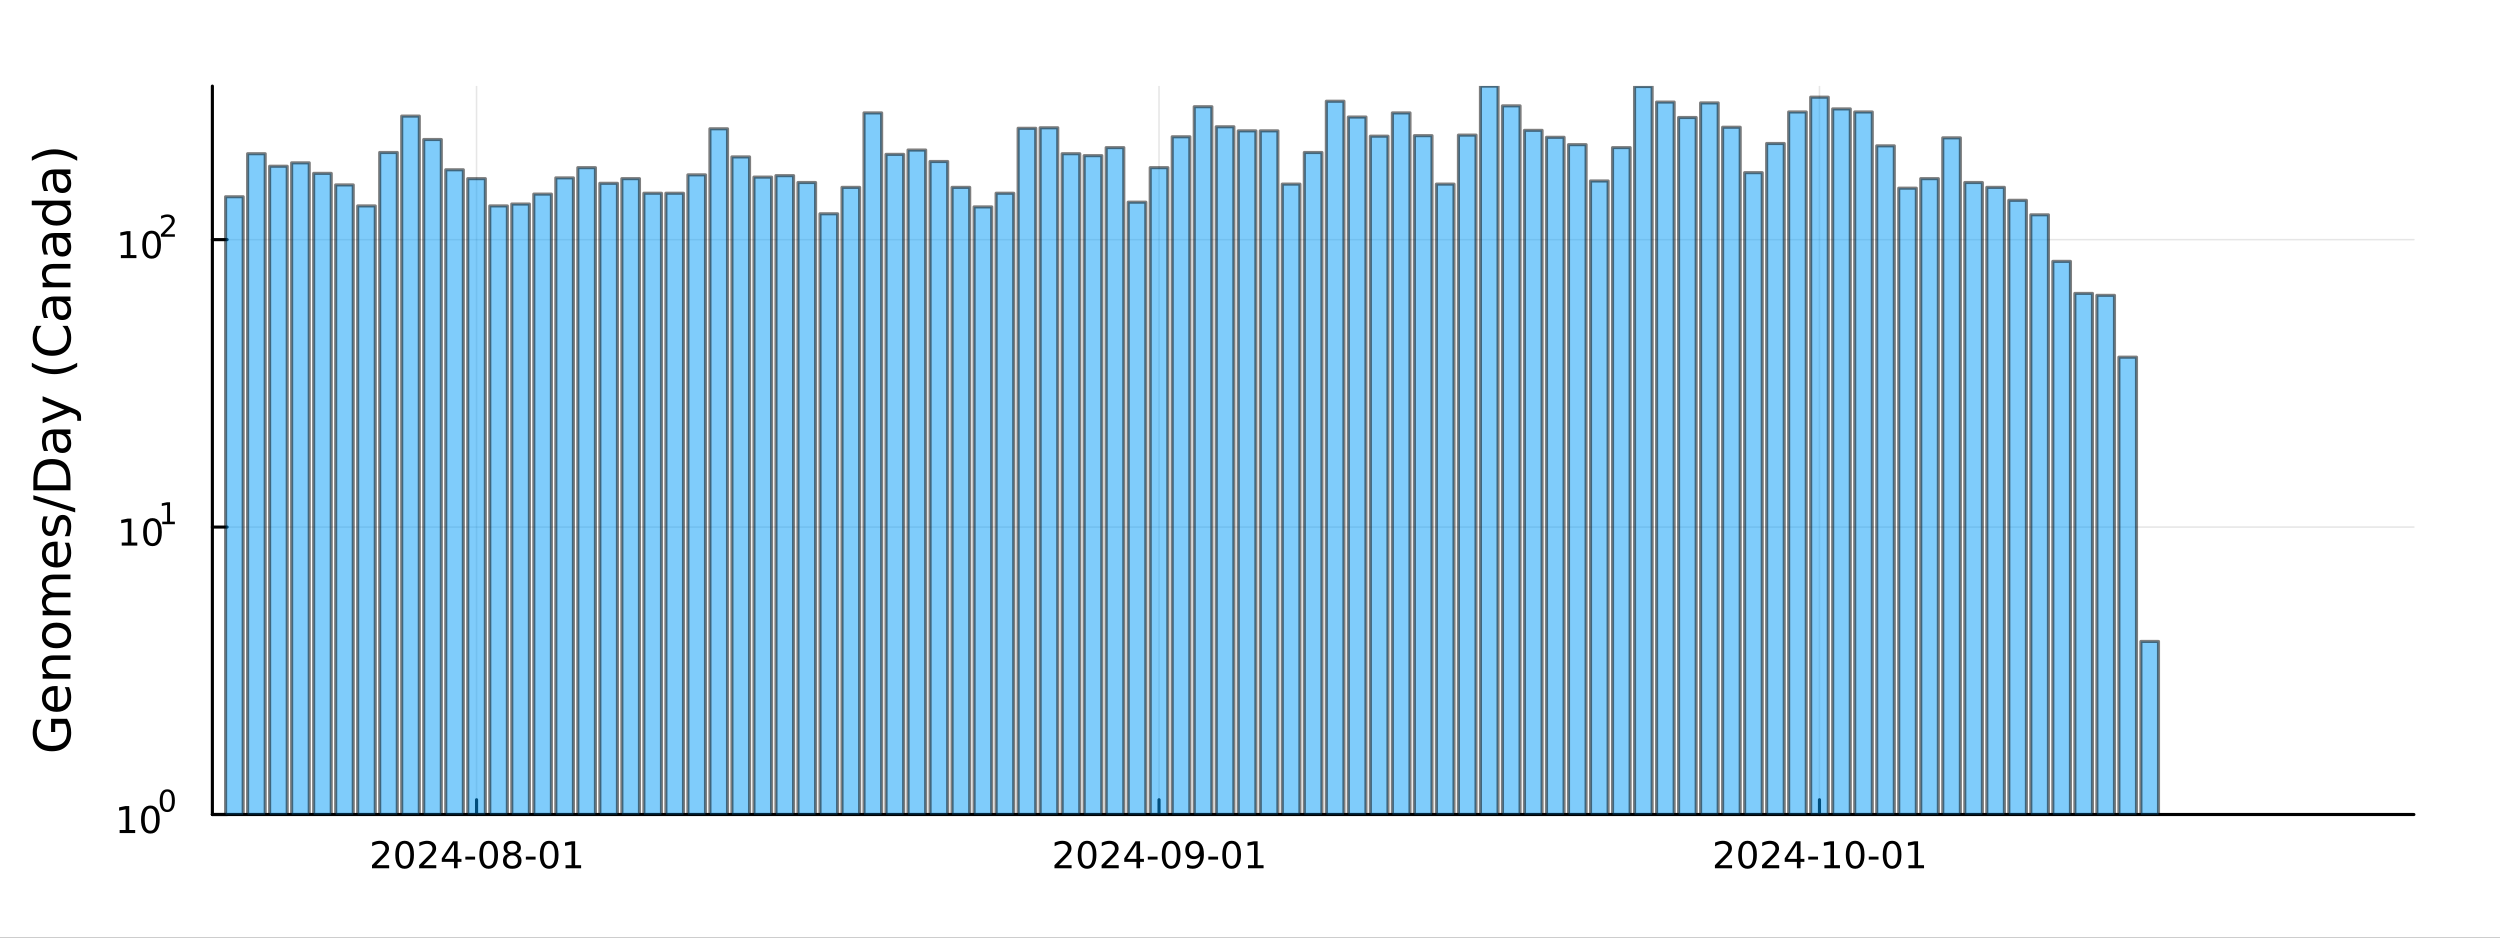 <?xml version="1.0" encoding="utf-8"?>
<svg xmlns="http://www.w3.org/2000/svg" xmlns:xlink="http://www.w3.org/1999/xlink" width="800" height="300" viewBox="0 0 3200 1200">
<rect x="0" y="0" width="3200" height="1200" fill="#333333" stroke="none"/>
<defs>
  <clipPath id="clip660">
    <rect x="0" y="0" width="3200" height="1200"/>
  </clipPath>
</defs>
<path clip-path="url(#clip660)" d="M0 1200 L3200 1200 L3200 0 L0 0  Z" fill="#ffffff" fill-rule="evenodd" fill-opacity="1"/>
<defs>
  <clipPath id="clip661">
    <rect x="640" y="0" width="2241" height="1200"/>
  </clipPath>
</defs>
<path clip-path="url(#clip660)" d="M271.839 1042.58 L3089.76 1042.58 L3089.76 110.236 L271.839 110.236  Z" fill="#ffffff" fill-rule="evenodd" fill-opacity="1"/>
<defs>
  <clipPath id="clip662">
    <rect x="271" y="110" width="2819" height="933"/>
  </clipPath>
</defs>
<polyline clip-path="url(#clip662)" style="stroke:#000000; stroke-linecap:round; stroke-linejoin:round; stroke-width:2; stroke-opacity:0.1; fill:none" points="609.99,1042.58 609.99,110.236 "/>
<polyline clip-path="url(#clip662)" style="stroke:#000000; stroke-linecap:round; stroke-linejoin:round; stroke-width:2; stroke-opacity:0.1; fill:none" points="1483.55,1042.58 1483.55,110.236 "/>
<polyline clip-path="url(#clip662)" style="stroke:#000000; stroke-linecap:round; stroke-linejoin:round; stroke-width:2; stroke-opacity:0.1; fill:none" points="2328.92,1042.58 2328.92,110.236 "/>
<polyline clip-path="url(#clip660)" style="stroke:#000000; stroke-linecap:round; stroke-linejoin:round; stroke-width:4; stroke-opacity:1; fill:none" points="271.839,1042.58 3089.76,1042.58 "/>
<polyline clip-path="url(#clip660)" style="stroke:#000000; stroke-linecap:round; stroke-linejoin:round; stroke-width:4; stroke-opacity:1; fill:none" points="609.99,1042.58 609.99,1023.68 "/>
<polyline clip-path="url(#clip660)" style="stroke:#000000; stroke-linecap:round; stroke-linejoin:round; stroke-width:4; stroke-opacity:1; fill:none" points="1483.55,1042.58 1483.55,1023.68 "/>
<polyline clip-path="url(#clip660)" style="stroke:#000000; stroke-linecap:round; stroke-linejoin:round; stroke-width:4; stroke-opacity:1; fill:none" points="2328.92,1042.58 2328.92,1023.68 "/>
<path clip-path="url(#clip660)" d="M481.785 1107.44 L498.104 1107.44 L498.104 1111.38 L476.16 1111.38 L476.16 1107.44 Q478.822 1104.69 483.405 1100.06 Q488.012 1095.4 489.192 1094.06 Q491.438 1091.54 492.317 1089.8 Q493.22 1088.04 493.22 1086.35 Q493.22 1083.6 491.276 1081.86 Q489.354 1080.13 486.252 1080.13 Q484.053 1080.13 481.6 1080.89 Q479.169 1081.65 476.391 1083.2 L476.391 1078.48 Q479.215 1077.35 481.669 1076.77 Q484.123 1076.19 486.16 1076.19 Q491.53 1076.19 494.725 1078.88 Q497.919 1081.56 497.919 1086.05 Q497.919 1088.18 497.109 1090.1 Q496.322 1092 494.215 1094.59 Q493.637 1095.26 490.535 1098.48 Q487.433 1101.68 481.785 1107.44 Z" fill="#000000" fill-rule="nonzero" fill-opacity="1" /><path clip-path="url(#clip660)" d="M517.919 1079.89 Q514.308 1079.89 512.479 1083.46 Q510.674 1087 510.674 1094.13 Q510.674 1101.24 512.479 1104.8 Q514.308 1108.34 517.919 1108.34 Q521.553 1108.34 523.359 1104.8 Q525.187 1101.24 525.187 1094.13 Q525.187 1087 523.359 1083.46 Q521.553 1079.89 517.919 1079.89 M517.919 1076.19 Q523.729 1076.19 526.785 1080.8 Q529.863 1085.38 529.863 1094.13 Q529.863 1102.86 526.785 1107.46 Q523.729 1112.05 517.919 1112.05 Q512.109 1112.05 509.03 1107.46 Q505.975 1102.86 505.975 1094.13 Q505.975 1085.38 509.03 1080.8 Q512.109 1076.19 517.919 1076.19 Z" fill="#000000" fill-rule="nonzero" fill-opacity="1" /><path clip-path="url(#clip660)" d="M542.109 1107.44 L558.428 1107.44 L558.428 1111.38 L536.484 1111.38 L536.484 1107.44 Q539.146 1104.69 543.729 1100.06 Q548.335 1095.4 549.516 1094.06 Q551.761 1091.54 552.641 1089.8 Q553.544 1088.04 553.544 1086.35 Q553.544 1083.6 551.599 1081.86 Q549.678 1080.13 546.576 1080.13 Q544.377 1080.13 541.923 1080.89 Q539.493 1081.65 536.715 1083.2 L536.715 1078.48 Q539.539 1077.35 541.993 1076.77 Q544.447 1076.19 546.484 1076.19 Q551.854 1076.19 555.048 1078.88 Q558.243 1081.56 558.243 1086.05 Q558.243 1088.18 557.433 1090.1 Q556.646 1092 554.539 1094.59 Q553.96 1095.26 550.859 1098.48 Q547.757 1101.68 542.109 1107.44 Z" fill="#000000" fill-rule="nonzero" fill-opacity="1" /><path clip-path="url(#clip660)" d="M581.09 1080.89 L569.284 1099.34 L581.09 1099.34 L581.09 1080.89 M579.863 1076.82 L585.743 1076.82 L585.743 1099.34 L590.673 1099.34 L590.673 1103.23 L585.743 1103.23 L585.743 1111.38 L581.09 1111.38 L581.09 1103.23 L565.488 1103.23 L565.488 1098.71 L579.863 1076.82 Z" fill="#000000" fill-rule="nonzero" fill-opacity="1" /><path clip-path="url(#clip660)" d="M595.65 1096.49 L608.127 1096.49 L608.127 1100.29 L595.65 1100.29 L595.65 1096.49 Z" fill="#000000" fill-rule="nonzero" fill-opacity="1" /><path clip-path="url(#clip660)" d="M625.511 1079.89 Q621.9 1079.89 620.071 1083.46 Q618.266 1087 618.266 1094.13 Q618.266 1101.24 620.071 1104.8 Q621.9 1108.34 625.511 1108.34 Q629.145 1108.34 630.951 1104.8 Q632.779 1101.24 632.779 1094.13 Q632.779 1087 630.951 1083.46 Q629.145 1079.89 625.511 1079.89 M625.511 1076.19 Q631.321 1076.19 634.377 1080.8 Q637.455 1085.38 637.455 1094.13 Q637.455 1102.86 634.377 1107.46 Q631.321 1112.05 625.511 1112.05 Q619.701 1112.05 616.622 1107.46 Q613.567 1102.86 613.567 1094.13 Q613.567 1085.38 616.622 1080.8 Q619.701 1076.19 625.511 1076.19 Z" fill="#000000" fill-rule="nonzero" fill-opacity="1" /><path clip-path="url(#clip660)" d="M655.673 1094.96 Q652.339 1094.96 650.418 1096.75 Q648.52 1098.53 648.52 1101.65 Q648.52 1104.78 650.418 1106.56 Q652.339 1108.34 655.673 1108.34 Q659.006 1108.34 660.927 1106.56 Q662.849 1104.76 662.849 1101.65 Q662.849 1098.53 660.927 1096.75 Q659.029 1094.96 655.673 1094.96 M650.997 1092.97 Q647.988 1092.23 646.298 1090.17 Q644.631 1088.11 644.631 1085.15 Q644.631 1081.01 647.571 1078.6 Q650.534 1076.19 655.673 1076.19 Q660.835 1076.19 663.775 1078.6 Q666.714 1081.01 666.714 1085.15 Q666.714 1088.11 665.025 1090.17 Q663.358 1092.23 660.372 1092.97 Q663.751 1093.76 665.626 1096.05 Q667.525 1098.34 667.525 1101.65 Q667.525 1106.68 664.446 1109.36 Q661.39 1112.05 655.673 1112.05 Q649.955 1112.05 646.877 1109.36 Q643.821 1106.68 643.821 1101.65 Q643.821 1098.34 645.719 1096.05 Q647.617 1093.76 650.997 1092.97 M649.284 1085.59 Q649.284 1088.27 650.951 1089.78 Q652.64 1091.28 655.673 1091.28 Q658.682 1091.28 660.372 1089.78 Q662.085 1088.27 662.085 1085.59 Q662.085 1082.9 660.372 1081.4 Q658.682 1079.89 655.673 1079.89 Q652.64 1079.89 650.951 1081.4 Q649.284 1082.9 649.284 1085.59 Z" fill="#000000" fill-rule="nonzero" fill-opacity="1" /><path clip-path="url(#clip660)" d="M673.08 1096.49 L685.557 1096.49 L685.557 1100.29 L673.08 1100.29 L673.08 1096.49 Z" fill="#000000" fill-rule="nonzero" fill-opacity="1" /><path clip-path="url(#clip660)" d="M702.941 1079.89 Q699.33 1079.89 697.501 1083.46 Q695.696 1087 695.696 1094.13 Q695.696 1101.24 697.501 1104.8 Q699.33 1108.34 702.941 1108.34 Q706.575 1108.34 708.381 1104.8 Q710.21 1101.24 710.21 1094.13 Q710.21 1087 708.381 1083.46 Q706.575 1079.89 702.941 1079.89 M702.941 1076.19 Q708.751 1076.19 711.807 1080.8 Q714.885 1085.38 714.885 1094.13 Q714.885 1102.86 711.807 1107.46 Q708.751 1112.05 702.941 1112.05 Q697.131 1112.05 694.052 1107.46 Q690.997 1102.86 690.997 1094.13 Q690.997 1085.38 694.052 1080.8 Q697.131 1076.19 702.941 1076.19 Z" fill="#000000" fill-rule="nonzero" fill-opacity="1" /><path clip-path="url(#clip660)" d="M723.913 1107.44 L731.552 1107.44 L731.552 1081.07 L723.242 1082.74 L723.242 1078.48 L731.506 1076.82 L736.182 1076.82 L736.182 1107.44 L743.82 1107.44 L743.82 1111.38 L723.913 1111.38 L723.913 1107.44 Z" fill="#000000" fill-rule="nonzero" fill-opacity="1" /><path clip-path="url(#clip660)" d="M1355.34 1107.44 L1371.66 1107.44 L1371.66 1111.38 L1349.72 1111.38 L1349.72 1107.44 Q1352.38 1104.69 1356.96 1100.06 Q1361.57 1095.4 1362.75 1094.06 Q1364.99 1091.54 1365.87 1089.8 Q1366.78 1088.04 1366.78 1086.35 Q1366.78 1083.6 1364.83 1081.86 Q1362.91 1080.13 1359.81 1080.13 Q1357.61 1080.13 1355.16 1080.89 Q1352.73 1081.65 1349.95 1083.2 L1349.95 1078.48 Q1352.77 1077.35 1355.23 1076.77 Q1357.68 1076.19 1359.72 1076.19 Q1365.09 1076.19 1368.28 1078.88 Q1371.48 1081.56 1371.48 1086.05 Q1371.48 1088.18 1370.67 1090.1 Q1369.88 1092 1367.77 1094.59 Q1367.19 1095.26 1364.09 1098.48 Q1360.99 1101.68 1355.34 1107.44 Z" fill="#000000" fill-rule="nonzero" fill-opacity="1" /><path clip-path="url(#clip660)" d="M1391.48 1079.89 Q1387.86 1079.89 1386.04 1083.46 Q1384.23 1087 1384.23 1094.13 Q1384.23 1101.24 1386.04 1104.8 Q1387.86 1108.34 1391.48 1108.34 Q1395.11 1108.34 1396.92 1104.8 Q1398.74 1101.24 1398.74 1094.13 Q1398.74 1087 1396.92 1083.46 Q1395.11 1079.89 1391.48 1079.89 M1391.48 1076.19 Q1397.29 1076.19 1400.34 1080.8 Q1403.42 1085.38 1403.42 1094.13 Q1403.42 1102.86 1400.34 1107.46 Q1397.29 1112.05 1391.48 1112.05 Q1385.67 1112.05 1382.59 1107.46 Q1379.53 1102.86 1379.53 1094.13 Q1379.53 1085.38 1382.59 1080.8 Q1385.67 1076.19 1391.48 1076.19 Z" fill="#000000" fill-rule="nonzero" fill-opacity="1" /><path clip-path="url(#clip660)" d="M1415.67 1107.44 L1431.98 1107.44 L1431.98 1111.38 L1410.04 1111.38 L1410.04 1107.44 Q1412.7 1104.69 1417.29 1100.06 Q1421.89 1095.4 1423.07 1094.06 Q1425.32 1091.54 1426.2 1089.8 Q1427.1 1088.04 1427.1 1086.35 Q1427.1 1083.6 1425.16 1081.86 Q1423.23 1080.13 1420.13 1080.13 Q1417.93 1080.13 1415.48 1080.89 Q1413.05 1081.65 1410.27 1083.2 L1410.27 1078.48 Q1413.1 1077.35 1415.55 1076.77 Q1418 1076.19 1420.04 1076.19 Q1425.41 1076.19 1428.6 1078.88 Q1431.8 1081.56 1431.8 1086.05 Q1431.8 1088.18 1430.99 1090.1 Q1430.2 1092 1428.1 1094.59 Q1427.52 1095.26 1424.42 1098.48 Q1421.31 1101.68 1415.67 1107.44 Z" fill="#000000" fill-rule="nonzero" fill-opacity="1" /><path clip-path="url(#clip660)" d="M1454.65 1080.89 L1442.84 1099.34 L1454.65 1099.34 L1454.65 1080.89 M1453.42 1076.82 L1459.3 1076.82 L1459.3 1099.34 L1464.23 1099.34 L1464.23 1103.23 L1459.3 1103.23 L1459.3 1111.38 L1454.65 1111.38 L1454.65 1103.23 L1439.04 1103.23 L1439.04 1098.71 L1453.42 1076.82 Z" fill="#000000" fill-rule="nonzero" fill-opacity="1" /><path clip-path="url(#clip660)" d="M1469.21 1096.49 L1481.68 1096.49 L1481.68 1100.29 L1469.21 1100.29 L1469.21 1096.49 Z" fill="#000000" fill-rule="nonzero" fill-opacity="1" /><path clip-path="url(#clip660)" d="M1499.07 1079.89 Q1495.46 1079.89 1493.63 1083.46 Q1491.82 1087 1491.82 1094.13 Q1491.82 1101.24 1493.63 1104.8 Q1495.46 1108.34 1499.07 1108.34 Q1502.7 1108.34 1504.51 1104.8 Q1506.34 1101.24 1506.34 1094.13 Q1506.34 1087 1504.51 1083.46 Q1502.7 1079.89 1499.07 1079.89 M1499.07 1076.19 Q1504.88 1076.19 1507.93 1080.8 Q1511.01 1085.38 1511.01 1094.13 Q1511.01 1102.86 1507.93 1107.46 Q1504.88 1112.05 1499.07 1112.05 Q1493.26 1112.05 1490.18 1107.46 Q1487.12 1102.86 1487.12 1094.13 Q1487.12 1085.38 1490.18 1080.8 Q1493.26 1076.19 1499.07 1076.19 Z" fill="#000000" fill-rule="nonzero" fill-opacity="1" /><path clip-path="url(#clip660)" d="M1519.37 1110.66 L1519.37 1106.4 Q1521.13 1107.23 1522.93 1107.67 Q1524.74 1108.11 1526.47 1108.11 Q1531.1 1108.11 1533.53 1105.01 Q1535.99 1101.89 1536.34 1095.54 Q1534.99 1097.53 1532.93 1098.6 Q1530.87 1099.66 1528.37 1099.66 Q1523.19 1099.66 1520.16 1096.54 Q1517.15 1093.39 1517.15 1087.95 Q1517.15 1082.63 1520.29 1079.41 Q1523.44 1076.19 1528.67 1076.19 Q1534.67 1076.19 1537.82 1080.8 Q1540.99 1085.38 1540.99 1094.13 Q1540.99 1102.3 1537.1 1107.19 Q1533.23 1112.05 1526.68 1112.05 Q1524.92 1112.05 1523.12 1111.7 Q1521.31 1111.35 1519.37 1110.66 M1528.67 1096.01 Q1531.82 1096.01 1533.65 1093.85 Q1535.5 1091.7 1535.5 1087.95 Q1535.5 1084.22 1533.65 1082.07 Q1531.82 1079.89 1528.67 1079.89 Q1525.53 1079.89 1523.67 1082.07 Q1521.85 1084.22 1521.85 1087.95 Q1521.85 1091.7 1523.67 1093.85 Q1525.53 1096.01 1528.67 1096.01 Z" fill="#000000" fill-rule="nonzero" fill-opacity="1" /><path clip-path="url(#clip660)" d="M1546.64 1096.49 L1559.11 1096.49 L1559.11 1100.29 L1546.64 1100.29 L1546.64 1096.49 Z" fill="#000000" fill-rule="nonzero" fill-opacity="1" /><path clip-path="url(#clip660)" d="M1576.5 1079.89 Q1572.89 1079.89 1571.06 1083.46 Q1569.25 1087 1569.25 1094.13 Q1569.25 1101.24 1571.06 1104.8 Q1572.89 1108.34 1576.5 1108.34 Q1580.13 1108.34 1581.94 1104.8 Q1583.77 1101.24 1583.77 1094.13 Q1583.77 1087 1581.94 1083.46 Q1580.13 1079.89 1576.5 1079.89 M1576.5 1076.19 Q1582.31 1076.19 1585.36 1080.8 Q1588.44 1085.38 1588.44 1094.13 Q1588.44 1102.86 1585.36 1107.46 Q1582.31 1112.05 1576.5 1112.05 Q1570.69 1112.05 1567.61 1107.46 Q1564.55 1102.86 1564.55 1094.13 Q1564.55 1085.38 1567.61 1080.8 Q1570.69 1076.19 1576.5 1076.19 Z" fill="#000000" fill-rule="nonzero" fill-opacity="1" /><path clip-path="url(#clip660)" d="M1597.47 1107.44 L1605.11 1107.44 L1605.11 1081.07 L1596.8 1082.74 L1596.8 1078.48 L1605.06 1076.82 L1609.74 1076.82 L1609.74 1107.44 L1617.38 1107.44 L1617.38 1111.38 L1597.47 1111.38 L1597.47 1107.44 Z" fill="#000000" fill-rule="nonzero" fill-opacity="1" /><path clip-path="url(#clip660)" d="M2200.72 1107.44 L2217.04 1107.44 L2217.04 1111.38 L2195.09 1111.38 L2195.09 1107.44 Q2197.76 1104.69 2202.34 1100.06 Q2206.95 1095.4 2208.13 1094.06 Q2210.37 1091.54 2211.25 1089.8 Q2212.15 1088.04 2212.15 1086.35 Q2212.15 1083.6 2210.21 1081.86 Q2208.29 1080.13 2205.19 1080.13 Q2202.99 1080.13 2200.53 1080.89 Q2198.1 1081.65 2195.33 1083.2 L2195.33 1078.48 Q2198.15 1077.35 2200.6 1076.77 Q2203.06 1076.19 2205.09 1076.19 Q2210.46 1076.19 2213.66 1078.88 Q2216.85 1081.56 2216.85 1086.05 Q2216.85 1088.18 2216.04 1090.1 Q2215.26 1092 2213.15 1094.59 Q2212.57 1095.26 2209.47 1098.48 Q2206.37 1101.68 2200.72 1107.44 Z" fill="#000000" fill-rule="nonzero" fill-opacity="1" /><path clip-path="url(#clip660)" d="M2236.85 1079.89 Q2233.24 1079.89 2231.41 1083.46 Q2229.61 1087 2229.61 1094.13 Q2229.61 1101.24 2231.41 1104.8 Q2233.24 1108.34 2236.85 1108.34 Q2240.49 1108.34 2242.29 1104.8 Q2244.12 1101.24 2244.12 1094.13 Q2244.12 1087 2242.29 1083.46 Q2240.49 1079.89 2236.85 1079.89 M2236.85 1076.19 Q2242.66 1076.19 2245.72 1080.8 Q2248.8 1085.38 2248.8 1094.13 Q2248.8 1102.86 2245.72 1107.46 Q2242.66 1112.05 2236.85 1112.05 Q2231.04 1112.05 2227.96 1107.46 Q2224.91 1102.86 2224.91 1094.13 Q2224.91 1085.38 2227.96 1080.8 Q2231.04 1076.19 2236.85 1076.19 Z" fill="#000000" fill-rule="nonzero" fill-opacity="1" /><path clip-path="url(#clip660)" d="M2261.04 1107.44 L2277.36 1107.44 L2277.36 1111.38 L2255.42 1111.38 L2255.42 1107.44 Q2258.08 1104.69 2262.66 1100.06 Q2267.27 1095.4 2268.45 1094.06 Q2270.7 1091.54 2271.57 1089.8 Q2272.48 1088.04 2272.48 1086.35 Q2272.48 1083.6 2270.53 1081.86 Q2268.61 1080.13 2265.51 1080.13 Q2263.31 1080.13 2260.86 1080.89 Q2258.43 1081.65 2255.65 1083.2 L2255.65 1078.48 Q2258.47 1077.35 2260.93 1076.77 Q2263.38 1076.19 2265.42 1076.19 Q2270.79 1076.19 2273.98 1078.88 Q2277.18 1081.56 2277.18 1086.05 Q2277.18 1088.18 2276.37 1090.1 Q2275.58 1092 2273.47 1094.59 Q2272.89 1095.26 2269.79 1098.48 Q2266.69 1101.68 2261.04 1107.44 Z" fill="#000000" fill-rule="nonzero" fill-opacity="1" /><path clip-path="url(#clip660)" d="M2300.02 1080.89 L2288.22 1099.34 L2300.02 1099.34 L2300.02 1080.89 M2298.8 1076.82 L2304.68 1076.82 L2304.68 1099.34 L2309.61 1099.34 L2309.61 1103.23 L2304.68 1103.23 L2304.68 1111.38 L2300.02 1111.38 L2300.02 1103.23 L2284.42 1103.23 L2284.42 1098.71 L2298.8 1076.82 Z" fill="#000000" fill-rule="nonzero" fill-opacity="1" /><path clip-path="url(#clip660)" d="M2314.58 1096.49 L2327.06 1096.49 L2327.06 1100.29 L2314.58 1100.29 L2314.58 1096.49 Z" fill="#000000" fill-rule="nonzero" fill-opacity="1" /><path clip-path="url(#clip660)" d="M2335.26 1107.44 L2342.89 1107.44 L2342.89 1081.07 L2334.58 1082.74 L2334.58 1078.48 L2342.85 1076.82 L2347.52 1076.82 L2347.52 1107.44 L2355.16 1107.44 L2355.16 1111.38 L2335.26 1111.38 L2335.26 1107.44 Z" fill="#000000" fill-rule="nonzero" fill-opacity="1" /><path clip-path="url(#clip660)" d="M2374.61 1079.89 Q2371 1079.89 2369.17 1083.46 Q2367.36 1087 2367.36 1094.13 Q2367.36 1101.24 2369.17 1104.8 Q2371 1108.34 2374.61 1108.34 Q2378.24 1108.34 2380.05 1104.8 Q2381.88 1101.24 2381.88 1094.13 Q2381.88 1087 2380.05 1083.46 Q2378.24 1079.89 2374.61 1079.89 M2374.61 1076.19 Q2380.42 1076.19 2383.47 1080.8 Q2386.55 1085.38 2386.55 1094.13 Q2386.55 1102.86 2383.47 1107.46 Q2380.42 1112.05 2374.61 1112.05 Q2368.8 1112.05 2365.72 1107.46 Q2362.66 1102.86 2362.66 1094.13 Q2362.66 1085.38 2365.72 1080.8 Q2368.8 1076.19 2374.61 1076.19 Z" fill="#000000" fill-rule="nonzero" fill-opacity="1" /><path clip-path="url(#clip660)" d="M2392.01 1096.49 L2404.49 1096.49 L2404.49 1100.29 L2392.01 1100.29 L2392.01 1096.49 Z" fill="#000000" fill-rule="nonzero" fill-opacity="1" /><path clip-path="url(#clip660)" d="M2421.88 1079.89 Q2418.26 1079.89 2416.44 1083.46 Q2414.63 1087 2414.63 1094.13 Q2414.63 1101.24 2416.44 1104.8 Q2418.26 1108.34 2421.88 1108.34 Q2425.51 1108.34 2427.31 1104.8 Q2429.14 1101.24 2429.14 1094.13 Q2429.14 1087 2427.31 1083.46 Q2425.51 1079.89 2421.88 1079.89 M2421.88 1076.19 Q2427.69 1076.19 2430.74 1080.8 Q2433.82 1085.38 2433.82 1094.13 Q2433.82 1102.86 2430.74 1107.46 Q2427.69 1112.05 2421.88 1112.05 Q2416.06 1112.05 2412.99 1107.46 Q2409.93 1102.86 2409.93 1094.13 Q2409.93 1085.38 2412.99 1080.8 Q2416.06 1076.19 2421.88 1076.19 Z" fill="#000000" fill-rule="nonzero" fill-opacity="1" /><path clip-path="url(#clip660)" d="M2442.85 1107.44 L2450.49 1107.44 L2450.49 1081.07 L2442.18 1082.74 L2442.18 1078.48 L2450.44 1076.82 L2455.12 1076.82 L2455.12 1107.44 L2462.75 1107.44 L2462.75 1111.38 L2442.85 1111.38 L2442.85 1107.44 Z" fill="#000000" fill-rule="nonzero" fill-opacity="1" /><polyline clip-path="url(#clip662)" style="stroke:#000000; stroke-linecap:round; stroke-linejoin:round; stroke-width:2; stroke-opacity:0.1; fill:none" points="271.839,1042.58 3089.76,1042.58 "/>
<polyline clip-path="url(#clip662)" style="stroke:#000000; stroke-linecap:round; stroke-linejoin:round; stroke-width:2; stroke-opacity:0.1; fill:none" points="271.839,674.648 3089.76,674.648 "/>
<polyline clip-path="url(#clip662)" style="stroke:#000000; stroke-linecap:round; stroke-linejoin:round; stroke-width:2; stroke-opacity:0.1; fill:none" points="271.839,306.719 3089.76,306.719 "/>
<polyline clip-path="url(#clip660)" style="stroke:#000000; stroke-linecap:round; stroke-linejoin:round; stroke-width:4; stroke-opacity:1; fill:none" points="271.839,1042.58 271.839,110.236 "/>
<polyline clip-path="url(#clip660)" style="stroke:#000000; stroke-linecap:round; stroke-linejoin:round; stroke-width:4; stroke-opacity:1; fill:none" points="271.839,1042.58 290.737,1042.58 "/>
<polyline clip-path="url(#clip660)" style="stroke:#000000; stroke-linecap:round; stroke-linejoin:round; stroke-width:4; stroke-opacity:1; fill:none" points="271.839,674.648 290.737,674.648 "/>
<polyline clip-path="url(#clip660)" style="stroke:#000000; stroke-linecap:round; stroke-linejoin:round; stroke-width:4; stroke-opacity:1; fill:none" points="271.839,306.719 290.737,306.719 "/>
<path clip-path="url(#clip660)" d="M153.134 1062.37 L160.772 1062.37 L160.772 1036 L152.462 1037.67 L152.462 1033.41 L160.726 1031.74 L165.402 1031.74 L165.402 1062.37 L173.041 1062.37 L173.041 1066.3 L153.134 1066.3 L153.134 1062.37 Z" fill="#000000" fill-rule="nonzero" fill-opacity="1" /><path clip-path="url(#clip660)" d="M192.485 1034.82 Q188.874 1034.82 187.045 1038.39 Q185.24 1041.93 185.24 1049.06 Q185.24 1056.16 187.045 1059.73 Q188.874 1063.27 192.485 1063.27 Q196.119 1063.27 197.925 1059.73 Q199.754 1056.16 199.754 1049.06 Q199.754 1041.93 197.925 1038.39 Q196.119 1034.82 192.485 1034.82 M192.485 1031.12 Q198.295 1031.12 201.351 1035.72 Q204.43 1040.31 204.43 1049.06 Q204.43 1057.78 201.351 1062.39 Q198.295 1066.97 192.485 1066.97 Q186.675 1066.97 183.596 1062.39 Q180.541 1057.78 180.541 1049.06 Q180.541 1040.31 183.596 1035.72 Q186.675 1031.12 192.485 1031.12 Z" fill="#000000" fill-rule="nonzero" fill-opacity="1" /><path clip-path="url(#clip660)" d="M214.134 1013.31 Q211.2 1013.31 209.715 1016.21 Q208.248 1019.09 208.248 1024.88 Q208.248 1030.66 209.715 1033.55 Q211.2 1036.43 214.134 1036.43 Q217.087 1036.43 218.554 1033.55 Q220.04 1030.66 220.04 1024.88 Q220.04 1019.09 218.554 1016.21 Q217.087 1013.31 214.134 1013.31 M214.134 1010.31 Q218.855 1010.31 221.338 1014.05 Q223.839 1017.77 223.839 1024.88 Q223.839 1031.97 221.338 1035.71 Q218.855 1039.44 214.134 1039.44 Q209.414 1039.44 206.912 1035.71 Q204.43 1031.97 204.43 1024.88 Q204.43 1017.77 206.912 1014.05 Q209.414 1010.31 214.134 1010.31 Z" fill="#000000" fill-rule="nonzero" fill-opacity="1" /><path clip-path="url(#clip660)" d="M155.823 694.44 L163.462 694.44 L163.462 668.074 L155.152 669.741 L155.152 665.482 L163.416 663.815 L168.092 663.815 L168.092 694.44 L175.73 694.44 L175.73 698.375 L155.823 698.375 L155.823 694.44 Z" fill="#000000" fill-rule="nonzero" fill-opacity="1" /><path clip-path="url(#clip660)" d="M195.175 666.894 Q191.564 666.894 189.735 670.459 Q187.929 674 187.929 681.13 Q187.929 688.236 189.735 691.801 Q191.564 695.343 195.175 695.343 Q198.809 695.343 200.615 691.801 Q202.443 688.236 202.443 681.13 Q202.443 674 200.615 670.459 Q198.809 666.894 195.175 666.894 M195.175 663.19 Q200.985 663.19 204.04 667.797 Q207.119 672.38 207.119 681.13 Q207.119 689.857 204.04 694.463 Q200.985 699.046 195.175 699.046 Q189.365 699.046 186.286 694.463 Q183.23 689.857 183.23 681.13 Q183.23 672.38 186.286 667.797 Q189.365 663.19 195.175 663.19 Z" fill="#000000" fill-rule="nonzero" fill-opacity="1" /><path clip-path="url(#clip660)" d="M207.665 667.767 L213.871 667.767 L213.871 646.345 L207.119 647.7 L207.119 644.239 L213.833 642.885 L217.633 642.885 L217.633 667.767 L223.839 667.767 L223.839 670.965 L207.665 670.965 L207.665 667.767 Z" fill="#000000" fill-rule="nonzero" fill-opacity="1" /><path clip-path="url(#clip660)" d="M154.713 326.512 L162.352 326.512 L162.352 300.146 L154.042 301.813 L154.042 297.554 L162.306 295.887 L166.982 295.887 L166.982 326.512 L174.621 326.512 L174.621 330.447 L154.713 330.447 L154.713 326.512 Z" fill="#000000" fill-rule="nonzero" fill-opacity="1" /><path clip-path="url(#clip660)" d="M194.065 298.966 Q190.454 298.966 188.625 302.531 Q186.82 306.072 186.82 313.202 Q186.82 320.308 188.625 323.873 Q190.454 327.415 194.065 327.415 Q197.699 327.415 199.505 323.873 Q201.334 320.308 201.334 313.202 Q201.334 306.072 199.505 302.531 Q197.699 298.966 194.065 298.966 M194.065 295.262 Q199.875 295.262 202.931 299.869 Q206.009 304.452 206.009 313.202 Q206.009 321.929 202.931 326.535 Q199.875 331.118 194.065 331.118 Q188.255 331.118 185.176 326.535 Q182.121 321.929 182.121 313.202 Q182.121 304.452 185.176 299.869 Q188.255 295.262 194.065 295.262 Z" fill="#000000" fill-rule="nonzero" fill-opacity="1" /><path clip-path="url(#clip660)" d="M210.58 299.839 L223.839 299.839 L223.839 303.037 L206.009 303.037 L206.009 299.839 Q208.172 297.601 211.896 293.84 Q215.639 290.059 216.598 288.968 Q218.423 286.918 219.137 285.508 Q219.871 284.078 219.871 282.705 Q219.871 280.467 218.291 279.057 Q216.73 277.646 214.21 277.646 Q212.423 277.646 210.429 278.267 Q208.454 278.887 206.198 280.148 L206.198 276.311 Q208.492 275.389 210.486 274.919 Q212.479 274.449 214.134 274.449 Q218.498 274.449 221.093 276.631 Q223.689 278.812 223.689 282.461 Q223.689 284.191 223.03 285.752 Q222.391 287.295 220.68 289.401 Q220.209 289.946 217.689 292.561 Q215.169 295.156 210.58 299.839 Z" fill="#000000" fill-rule="nonzero" fill-opacity="1" /><path clip-path="url(#clip660)" d="M83.427 926.472 L70.664 926.472 L70.664 936.976 L65.38 936.976 L65.38 920.106 L85.782 920.106 Q88.424 923.83 89.793 928.318 Q91.129 932.806 91.129 937.899 Q91.129 949.039 84.636 955.341 Q78.111 961.611 66.494 961.611 Q54.845 961.611 48.352 955.341 Q41.827 949.039 41.827 937.899 Q41.827 933.252 42.973 929.082 Q44.119 924.881 46.347 921.348 L53.19 921.348 Q50.166 924.913 48.638 928.923 Q47.11 932.933 47.11 937.357 Q47.11 946.078 51.98 950.471 Q56.85 954.831 66.494 954.831 Q76.106 954.831 80.976 950.471 Q85.846 946.078 85.846 937.357 Q85.846 933.952 85.273 931.278 Q84.668 928.605 83.427 926.472 Z" fill="#000000" fill-rule="nonzero" fill-opacity="1" /><path clip-path="url(#clip660)" d="M70.918 878.125 L73.783 878.125 L73.783 905.052 Q79.83 904.67 83.013 901.423 Q86.164 898.145 86.164 892.32 Q86.164 888.946 85.337 885.795 Q84.509 882.612 82.854 879.493 L88.392 879.493 Q89.729 882.644 90.429 885.954 Q91.129 889.265 91.129 892.67 Q91.129 901.2 86.164 906.197 Q81.199 911.163 72.732 911.163 Q63.98 911.163 58.855 906.452 Q53.699 901.71 53.699 893.689 Q53.699 886.495 58.346 882.326 Q62.961 878.125 70.918 878.125 M69.2 883.981 Q64.393 884.045 61.529 886.686 Q58.664 889.296 58.664 893.625 Q58.664 898.527 61.433 901.487 Q64.202 904.415 69.231 904.861 L69.2 883.981 Z" fill="#000000" fill-rule="nonzero" fill-opacity="1" /><path clip-path="url(#clip660)" d="M68.69 838.88 L90.206 838.88 L90.206 844.736 L68.881 844.736 Q63.82 844.736 61.306 846.71 Q58.791 848.683 58.791 852.63 Q58.791 857.372 61.815 860.11 Q64.839 862.847 70.059 862.847 L90.206 862.847 L90.206 868.735 L54.558 868.735 L54.558 862.847 L60.096 862.847 Q56.882 860.746 55.29 857.913 Q53.699 855.049 53.699 851.325 Q53.699 845.182 57.518 842.031 Q61.306 838.88 68.69 838.88 Z" fill="#000000" fill-rule="nonzero" fill-opacity="1" /><path clip-path="url(#clip660)" d="M58.664 813.385 Q58.664 818.096 62.356 820.833 Q66.017 823.57 72.414 823.57 Q78.812 823.57 82.504 820.865 Q86.164 818.128 86.164 813.385 Q86.164 808.707 82.472 805.969 Q78.78 803.232 72.414 803.232 Q66.08 803.232 62.388 805.969 Q58.664 808.707 58.664 813.385 M53.699 813.385 Q53.699 805.746 58.664 801.386 Q63.63 797.025 72.414 797.025 Q81.167 797.025 86.164 801.386 Q91.129 805.746 91.129 813.385 Q91.129 821.056 86.164 825.417 Q81.167 829.745 72.414 829.745 Q63.63 829.745 58.664 825.417 Q53.699 821.056 53.699 813.385 Z" fill="#000000" fill-rule="nonzero" fill-opacity="1" /><path clip-path="url(#clip660)" d="M61.401 759.563 Q57.455 757.367 55.577 754.312 Q53.699 751.256 53.699 747.118 Q53.699 741.548 57.614 738.525 Q61.497 735.501 68.69 735.501 L90.206 735.501 L90.206 741.389 L68.881 741.389 Q63.757 741.389 61.274 743.203 Q58.791 745.018 58.791 748.742 Q58.791 753.293 61.815 755.935 Q64.839 758.577 70.059 758.577 L90.206 758.577 L90.206 764.465 L68.881 764.465 Q63.725 764.465 61.274 766.279 Q58.791 768.093 58.791 771.881 Q58.791 776.369 61.847 779.011 Q64.871 781.652 70.059 781.652 L90.206 781.652 L90.206 787.541 L54.558 787.541 L54.558 781.652 L60.096 781.652 Q56.818 779.647 55.259 776.846 Q53.699 774.045 53.699 770.194 Q53.699 766.311 55.672 763.606 Q57.646 760.868 61.401 759.563 Z" fill="#000000" fill-rule="nonzero" fill-opacity="1" /><path clip-path="url(#clip660)" d="M70.918 693.328 L73.783 693.328 L73.783 720.255 Q79.83 719.873 83.013 716.627 Q86.164 713.348 86.164 707.524 Q86.164 704.15 85.337 700.999 Q84.509 697.816 82.854 694.697 L88.392 694.697 Q89.729 697.848 90.429 701.158 Q91.129 704.468 91.129 707.874 Q91.129 716.404 86.164 721.401 Q81.199 726.366 72.732 726.366 Q63.98 726.366 58.855 721.655 Q53.699 716.913 53.699 708.892 Q53.699 701.699 58.346 697.529 Q62.961 693.328 70.918 693.328 M69.2 699.185 Q64.393 699.248 61.529 701.89 Q58.664 704.5 58.664 708.829 Q58.664 713.73 61.433 716.69 Q64.202 719.618 69.231 720.064 L69.2 699.185 Z" fill="#000000" fill-rule="nonzero" fill-opacity="1" /><path clip-path="url(#clip660)" d="M55.609 660.99 L61.147 660.99 Q59.874 663.473 59.237 666.147 Q58.601 668.82 58.601 671.685 Q58.601 676.045 59.937 678.241 Q61.274 680.406 63.948 680.406 Q65.985 680.406 67.162 678.846 Q68.308 677.287 69.359 672.576 L69.804 670.571 Q71.141 664.332 73.592 661.722 Q76.011 659.081 80.371 659.081 Q85.337 659.081 88.233 663.027 Q91.129 666.942 91.129 673.817 Q91.129 676.682 90.556 679.801 Q90.015 682.888 88.901 686.326 L82.854 686.326 Q84.541 683.079 85.4 679.928 Q86.228 676.777 86.228 673.69 Q86.228 669.552 84.827 667.324 Q83.395 665.096 80.817 665.096 Q78.43 665.096 77.157 666.719 Q75.883 668.311 74.706 673.754 L74.228 675.791 Q73.082 681.233 70.727 683.652 Q68.34 686.071 64.202 686.071 Q59.173 686.071 56.436 682.506 Q53.699 678.942 53.699 672.385 Q53.699 669.138 54.176 666.274 Q54.654 663.409 55.609 660.99 Z" fill="#000000" fill-rule="nonzero" fill-opacity="1" /><path clip-path="url(#clip660)" d="M42.686 639.347 L42.686 633.936 L96.254 650.487 L96.254 655.898 L42.686 639.347 Z" fill="#000000" fill-rule="nonzero" fill-opacity="1" /><path clip-path="url(#clip660)" d="M47.97 621.109 L84.923 621.109 L84.923 613.343 Q84.923 603.508 80.467 598.956 Q76.011 594.373 66.398 594.373 Q56.85 594.373 52.426 598.956 Q47.97 603.508 47.97 613.343 L47.97 621.109 M42.686 627.539 L42.686 614.33 Q42.686 600.516 48.447 594.055 Q54.176 587.594 66.398 587.594 Q78.684 587.594 84.445 594.087 Q90.206 600.58 90.206 614.33 L90.206 627.539 L42.686 627.539 Z" fill="#000000" fill-rule="nonzero" fill-opacity="1" /><path clip-path="url(#clip660)" d="M72.287 561.399 Q72.287 568.497 73.91 571.234 Q75.533 573.971 79.448 573.971 Q82.567 573.971 84.413 571.934 Q86.228 569.865 86.228 566.332 Q86.228 561.462 82.79 558.534 Q79.321 555.574 73.592 555.574 L72.287 555.574 L72.287 561.399 M69.868 549.718 L90.206 549.718 L90.206 555.574 L84.795 555.574 Q88.042 557.579 89.602 560.571 Q91.129 563.563 91.129 567.892 Q91.129 573.366 88.074 576.613 Q84.986 579.828 79.83 579.828 Q73.815 579.828 70.759 575.817 Q67.704 571.775 67.704 563.786 L67.704 555.574 L67.131 555.574 Q63.088 555.574 60.892 558.248 Q58.664 560.89 58.664 565.696 Q58.664 568.751 59.396 571.648 Q60.128 574.544 61.592 577.218 L56.182 577.218 Q54.94 574.003 54.336 570.979 Q53.699 567.956 53.699 565.091 Q53.699 557.357 57.709 553.537 Q61.72 549.718 69.868 549.718 Z" fill="#000000" fill-rule="nonzero" fill-opacity="1" /><path clip-path="url(#clip660)" d="M93.516 522.823 Q99.882 525.305 101.824 527.661 Q103.765 530.016 103.765 533.963 L103.765 538.641 L98.864 538.641 L98.864 535.204 Q98.864 532.785 97.718 531.448 Q96.572 530.111 92.307 528.488 L89.633 527.438 L54.558 541.856 L54.558 535.65 L82.44 524.51 L54.558 513.37 L54.558 507.163 L93.516 522.823 Z" fill="#000000" fill-rule="nonzero" fill-opacity="1" /><path clip-path="url(#clip660)" d="M40.745 464.29 Q48.065 468.555 55.227 470.624 Q62.388 472.693 69.74 472.693 Q77.093 472.693 84.318 470.624 Q91.511 468.523 98.8 464.29 L98.8 469.383 Q91.32 474.157 84.095 476.544 Q76.87 478.899 69.74 478.899 Q62.643 478.899 55.45 476.544 Q48.256 474.189 40.745 469.383 L40.745 464.29 Z" fill="#000000" fill-rule="nonzero" fill-opacity="1" /><path clip-path="url(#clip660)" d="M46.347 417.088 L53.126 417.088 Q50.102 420.335 48.606 424.027 Q47.11 427.687 47.11 431.825 Q47.11 439.973 52.108 444.302 Q57.073 448.63 66.494 448.63 Q75.883 448.63 80.88 444.302 Q85.846 439.973 85.846 431.825 Q85.846 427.687 84.35 424.027 Q82.854 420.335 79.83 417.088 L86.546 417.088 Q88.838 420.462 89.984 424.25 Q91.129 428.005 91.129 432.207 Q91.129 442.997 84.541 449.203 Q77.921 455.41 66.494 455.41 Q55.036 455.41 48.447 449.203 Q41.827 442.997 41.827 432.207 Q41.827 427.942 42.973 424.186 Q44.087 420.398 46.347 417.088 Z" fill="#000000" fill-rule="nonzero" fill-opacity="1" /><path clip-path="url(#clip660)" d="M72.287 391.212 Q72.287 398.309 73.91 401.047 Q75.533 403.784 79.448 403.784 Q82.567 403.784 84.413 401.747 Q86.228 399.678 86.228 396.145 Q86.228 391.275 82.79 388.347 Q79.321 385.387 73.592 385.387 L72.287 385.387 L72.287 391.212 M69.868 379.531 L90.206 379.531 L90.206 385.387 L84.795 385.387 Q88.042 387.392 89.602 390.384 Q91.129 393.376 91.129 397.705 Q91.129 403.179 88.074 406.426 Q84.986 409.64 79.83 409.64 Q73.815 409.64 70.759 405.63 Q67.704 401.588 67.704 393.599 L67.704 385.387 L67.131 385.387 Q63.088 385.387 60.892 388.061 Q58.664 390.702 58.664 395.509 Q58.664 398.564 59.396 401.46 Q60.128 404.357 61.592 407.03 L56.182 407.03 Q54.94 403.816 54.336 400.792 Q53.699 397.768 53.699 394.904 Q53.699 387.169 57.709 383.35 Q61.72 379.531 69.868 379.531 Z" fill="#000000" fill-rule="nonzero" fill-opacity="1" /><path clip-path="url(#clip660)" d="M68.69 337.835 L90.206 337.835 L90.206 343.692 L68.881 343.692 Q63.82 343.692 61.306 345.665 Q58.791 347.638 58.791 351.585 Q58.791 356.328 61.815 359.065 Q64.839 361.802 70.059 361.802 L90.206 361.802 L90.206 367.69 L54.558 367.69 L54.558 361.802 L60.096 361.802 Q56.882 359.701 55.29 356.869 Q53.699 354.004 53.699 350.28 Q53.699 344.137 57.518 340.986 Q61.306 337.835 68.69 337.835 Z" fill="#000000" fill-rule="nonzero" fill-opacity="1" /><path clip-path="url(#clip660)" d="M72.287 309.953 Q72.287 317.051 73.91 319.788 Q75.533 322.526 79.448 322.526 Q82.567 322.526 84.413 320.489 Q86.228 318.42 86.228 314.887 Q86.228 310.017 82.79 307.089 Q79.321 304.129 73.592 304.129 L72.287 304.129 L72.287 309.953 M69.868 298.272 L90.206 298.272 L90.206 304.129 L84.795 304.129 Q88.042 306.134 89.602 309.126 Q91.129 312.118 91.129 316.446 Q91.129 321.921 88.074 325.167 Q84.986 328.382 79.83 328.382 Q73.815 328.382 70.759 324.372 Q67.704 320.33 67.704 312.341 L67.704 304.129 L67.131 304.129 Q63.088 304.129 60.892 306.802 Q58.664 309.444 58.664 314.25 Q58.664 317.306 59.396 320.202 Q60.128 323.099 61.592 325.772 L56.182 325.772 Q54.94 322.558 54.336 319.534 Q53.699 316.51 53.699 313.646 Q53.699 305.911 57.709 302.092 Q61.72 298.272 69.868 298.272 Z" fill="#000000" fill-rule="nonzero" fill-opacity="1" /><path clip-path="url(#clip660)" d="M59.969 262.752 L40.681 262.752 L40.681 256.895 L90.206 256.895 L90.206 262.752 L84.859 262.752 Q88.042 264.598 89.602 267.43 Q91.129 270.231 91.129 274.178 Q91.129 280.639 85.973 284.713 Q80.817 288.756 72.414 288.756 Q64.011 288.756 58.855 284.713 Q53.699 280.639 53.699 274.178 Q53.699 270.231 55.259 267.43 Q56.786 264.598 59.969 262.752 M72.414 282.708 Q78.875 282.708 82.567 280.066 Q86.228 277.393 86.228 272.746 Q86.228 268.099 82.567 265.425 Q78.875 262.752 72.414 262.752 Q65.953 262.752 62.293 265.425 Q58.601 268.099 58.601 272.746 Q58.601 277.393 62.293 280.066 Q65.953 282.708 72.414 282.708 Z" fill="#000000" fill-rule="nonzero" fill-opacity="1" /><path clip-path="url(#clip660)" d="M72.287 228.632 Q72.287 235.729 73.91 238.467 Q75.533 241.204 79.448 241.204 Q82.567 241.204 84.413 239.167 Q86.228 237.098 86.228 233.565 Q86.228 228.695 82.79 225.767 Q79.321 222.807 73.592 222.807 L72.287 222.807 L72.287 228.632 M69.868 216.95 L90.206 216.95 L90.206 222.807 L84.795 222.807 Q88.042 224.812 89.602 227.804 Q91.129 230.796 91.129 235.125 Q91.129 240.599 88.074 243.846 Q84.986 247.06 79.83 247.06 Q73.815 247.06 70.759 243.05 Q67.704 239.008 67.704 231.019 L67.704 222.807 L67.131 222.807 Q63.088 222.807 60.892 225.48 Q58.664 228.122 58.664 232.928 Q58.664 235.984 59.396 238.88 Q60.128 241.777 61.592 244.45 L56.182 244.45 Q54.94 241.236 54.336 238.212 Q53.699 235.188 53.699 232.324 Q53.699 224.589 57.709 220.77 Q61.72 216.95 69.868 216.95 Z" fill="#000000" fill-rule="nonzero" fill-opacity="1" /><path clip-path="url(#clip660)" d="M40.745 205.81 L40.745 200.718 Q48.256 195.944 55.45 193.588 Q62.643 191.201 69.74 191.201 Q76.87 191.201 84.095 193.588 Q91.32 195.944 98.8 200.718 L98.8 205.81 Q91.511 201.577 84.318 199.508 Q77.093 197.408 69.74 197.408 Q62.388 197.408 55.227 199.508 Q48.065 201.577 40.745 205.81 Z" fill="#000000" fill-rule="nonzero" fill-opacity="1" /><path clip-path="url(#clip662)" d="M288.747 251.818 L288.747 1042.58 L311.29 1042.58 L311.29 251.818 L288.747 251.818 L288.747 251.818  Z" fill="#009af9" fill-rule="evenodd" fill-opacity="0.5"/>
<polyline clip-path="url(#clip662)" style="stroke:#000000; stroke-linecap:round; stroke-linejoin:round; stroke-width:4; stroke-opacity:0.5; fill:none" points="288.747,251.818 288.747,1042.58 311.29,1042.58 311.29,251.818 288.747,251.818 "/>
<path clip-path="url(#clip662)" d="M316.926 196.763 L316.926 1042.58 L339.469 1042.58 L339.469 196.763 L316.926 196.763 L316.926 196.763  Z" fill="#009af9" fill-rule="evenodd" fill-opacity="0.5"/>
<polyline clip-path="url(#clip662)" style="stroke:#000000; stroke-linecap:round; stroke-linejoin:round; stroke-width:4; stroke-opacity:0.5; fill:none" points="316.926,196.763 316.926,1042.58 339.469,1042.58 339.469,196.763 316.926,196.763 "/>
<path clip-path="url(#clip662)" d="M345.105 212.798 L345.105 1042.58 L367.649 1042.58 L367.649 212.798 L345.105 212.798 L345.105 212.798  Z" fill="#009af9" fill-rule="evenodd" fill-opacity="0.5"/>
<polyline clip-path="url(#clip662)" style="stroke:#000000; stroke-linecap:round; stroke-linejoin:round; stroke-width:4; stroke-opacity:0.5; fill:none" points="345.105,212.798 345.105,1042.58 367.649,1042.58 367.649,212.798 345.105,212.798 "/>
<path clip-path="url(#clip662)" d="M373.285 208.419 L373.285 1042.58 L395.828 1042.58 L395.828 208.419 L373.285 208.419 L373.285 208.419  Z" fill="#009af9" fill-rule="evenodd" fill-opacity="0.5"/>
<polyline clip-path="url(#clip662)" style="stroke:#000000; stroke-linecap:round; stroke-linejoin:round; stroke-width:4; stroke-opacity:0.5; fill:none" points="373.285,208.419 373.285,1042.58 395.828,1042.58 395.828,208.419 373.285,208.419 "/>
<path clip-path="url(#clip662)" d="M401.464 221.931 L401.464 1042.58 L424.007 1042.58 L424.007 221.931 L401.464 221.931 L401.464 221.931  Z" fill="#009af9" fill-rule="evenodd" fill-opacity="0.5"/>
<polyline clip-path="url(#clip662)" style="stroke:#000000; stroke-linecap:round; stroke-linejoin:round; stroke-width:4; stroke-opacity:0.5; fill:none" points="401.464,221.931 401.464,1042.58 424.007,1042.58 424.007,221.931 401.464,221.931 "/>
<path clip-path="url(#clip662)" d="M429.643 236.691 L429.643 1042.58 L452.186 1042.58 L452.186 236.691 L429.643 236.691 L429.643 236.691  Z" fill="#009af9" fill-rule="evenodd" fill-opacity="0.5"/>
<polyline clip-path="url(#clip662)" style="stroke:#000000; stroke-linecap:round; stroke-linejoin:round; stroke-width:4; stroke-opacity:0.5; fill:none" points="429.643,236.691 429.643,1042.58 452.186,1042.58 452.186,236.691 429.643,236.691 "/>
<path clip-path="url(#clip662)" d="M457.822 263.572 L457.822 1042.58 L480.366 1042.58 L480.366 263.572 L457.822 263.572 L457.822 263.572  Z" fill="#009af9" fill-rule="evenodd" fill-opacity="0.5"/>
<polyline clip-path="url(#clip662)" style="stroke:#000000; stroke-linecap:round; stroke-linejoin:round; stroke-width:4; stroke-opacity:0.5; fill:none" points="457.822,263.572 457.822,1042.58 480.366,1042.58 480.366,263.572 457.822,263.572 "/>
<path clip-path="url(#clip662)" d="M486.001 195.165 L486.001 1042.58 L508.545 1042.58 L508.545 195.165 L486.001 195.165 L486.001 195.165  Z" fill="#009af9" fill-rule="evenodd" fill-opacity="0.5"/>
<polyline clip-path="url(#clip662)" style="stroke:#000000; stroke-linecap:round; stroke-linejoin:round; stroke-width:4; stroke-opacity:0.5; fill:none" points="486.001,195.165 486.001,1042.58 508.545,1042.58 508.545,195.165 486.001,195.165 "/>
<path clip-path="url(#clip662)" d="M514.181 148.601 L514.181 1042.58 L536.724 1042.58 L536.724 148.601 L514.181 148.601 L514.181 148.601  Z" fill="#009af9" fill-rule="evenodd" fill-opacity="0.5"/>
<polyline clip-path="url(#clip662)" style="stroke:#000000; stroke-linecap:round; stroke-linejoin:round; stroke-width:4; stroke-opacity:0.5; fill:none" points="514.181,148.601 514.181,1042.58 536.724,1042.58 536.724,148.601 514.181,148.601 "/>
<path clip-path="url(#clip662)" d="M542.36 178.568 L542.36 1042.58 L564.903 1042.58 L564.903 178.568 L542.36 178.568 L542.36 178.568  Z" fill="#009af9" fill-rule="evenodd" fill-opacity="0.5"/>
<polyline clip-path="url(#clip662)" style="stroke:#000000; stroke-linecap:round; stroke-linejoin:round; stroke-width:4; stroke-opacity:0.5; fill:none" points="542.36,178.568 542.36,1042.58 564.903,1042.58 564.903,178.568 542.36,178.568 "/>
<path clip-path="url(#clip662)" d="M570.539 217.299 L570.539 1042.58 L593.083 1042.58 L593.083 217.299 L570.539 217.299 L570.539 217.299  Z" fill="#009af9" fill-rule="evenodd" fill-opacity="0.5"/>
<polyline clip-path="url(#clip662)" style="stroke:#000000; stroke-linecap:round; stroke-linejoin:round; stroke-width:4; stroke-opacity:0.5; fill:none" points="570.539,217.299 570.539,1042.58 593.083,1042.58 593.083,217.299 570.539,217.299 "/>
<path clip-path="url(#clip662)" d="M598.718 228.65 L598.718 1042.58 L621.262 1042.58 L621.262 228.65 L598.718 228.65 L598.718 228.65  Z" fill="#009af9" fill-rule="evenodd" fill-opacity="0.5"/>
<polyline clip-path="url(#clip662)" style="stroke:#000000; stroke-linecap:round; stroke-linejoin:round; stroke-width:4; stroke-opacity:0.5; fill:none" points="598.718,228.65 598.718,1042.58 621.262,1042.58 621.262,228.65 598.718,228.65 "/>
<path clip-path="url(#clip662)" d="M626.898 263.572 L626.898 1042.58 L649.441 1042.58 L649.441 263.572 L626.898 263.572 L626.898 263.572  Z" fill="#009af9" fill-rule="evenodd" fill-opacity="0.5"/>
<polyline clip-path="url(#clip662)" style="stroke:#000000; stroke-linecap:round; stroke-linejoin:round; stroke-width:4; stroke-opacity:0.5; fill:none" points="626.898,263.572 626.898,1042.58 649.441,1042.58 649.441,263.572 626.898,263.572 "/>
<path clip-path="url(#clip662)" d="M655.077 261.151 L655.077 1042.58 L677.62 1042.58 L677.62 261.151 L655.077 261.151 L655.077 261.151  Z" fill="#009af9" fill-rule="evenodd" fill-opacity="0.5"/>
<polyline clip-path="url(#clip662)" style="stroke:#000000; stroke-linecap:round; stroke-linejoin:round; stroke-width:4; stroke-opacity:0.5; fill:none" points="655.077,261.151 655.077,1042.58 677.62,1042.58 677.62,261.151 655.077,261.151 "/>
<path clip-path="url(#clip662)" d="M683.256 248.453 L683.256 1042.58 L705.8 1042.58 L705.8 248.453 L683.256 248.453 L683.256 248.453  Z" fill="#009af9" fill-rule="evenodd" fill-opacity="0.5"/>
<polyline clip-path="url(#clip662)" style="stroke:#000000; stroke-linecap:round; stroke-linejoin:round; stroke-width:4; stroke-opacity:0.5; fill:none" points="683.256,248.453 683.256,1042.58 705.8,1042.58 705.8,248.453 683.256,248.453 "/>
<path clip-path="url(#clip662)" d="M711.435 227.672 L711.435 1042.58 L733.979 1042.58 L733.979 227.672 L711.435 227.672 L711.435 227.672  Z" fill="#009af9" fill-rule="evenodd" fill-opacity="0.5"/>
<polyline clip-path="url(#clip662)" style="stroke:#000000; stroke-linecap:round; stroke-linejoin:round; stroke-width:4; stroke-opacity:0.5; fill:none" points="711.435,227.672 711.435,1042.58 733.979,1042.58 733.979,227.672 711.435,227.672 "/>
<path clip-path="url(#clip662)" d="M739.615 214.583 L739.615 1042.58 L762.158 1042.58 L762.158 214.583 L739.615 214.583 L739.615 214.583  Z" fill="#009af9" fill-rule="evenodd" fill-opacity="0.5"/>
<polyline clip-path="url(#clip662)" style="stroke:#000000; stroke-linecap:round; stroke-linejoin:round; stroke-width:4; stroke-opacity:0.5; fill:none" points="739.615,214.583 739.615,1042.58 762.158,1042.58 762.158,214.583 739.615,214.583 "/>
<path clip-path="url(#clip662)" d="M767.794 234.642 L767.794 1042.58 L790.337 1042.58 L790.337 234.642 L767.794 234.642 L767.794 234.642  Z" fill="#009af9" fill-rule="evenodd" fill-opacity="0.5"/>
<polyline clip-path="url(#clip662)" style="stroke:#000000; stroke-linecap:round; stroke-linejoin:round; stroke-width:4; stroke-opacity:0.5; fill:none" points="767.794,234.642 767.794,1042.58 790.337,1042.58 790.337,234.642 767.794,234.642 "/>
<path clip-path="url(#clip662)" d="M795.973 228.65 L795.973 1042.58 L818.517 1042.58 L818.517 228.65 L795.973 228.65 L795.973 228.65  Z" fill="#009af9" fill-rule="evenodd" fill-opacity="0.5"/>
<polyline clip-path="url(#clip662)" style="stroke:#000000; stroke-linecap:round; stroke-linejoin:round; stroke-width:4; stroke-opacity:0.5; fill:none" points="795.973,228.65 795.973,1042.58 818.517,1042.58 818.517,228.65 795.973,228.65 "/>
<path clip-path="url(#clip662)" d="M824.152 247.348 L824.152 1042.58 L846.696 1042.58 L846.696 247.348 L824.152 247.348 L824.152 247.348  Z" fill="#009af9" fill-rule="evenodd" fill-opacity="0.5"/>
<polyline clip-path="url(#clip662)" style="stroke:#000000; stroke-linecap:round; stroke-linejoin:round; stroke-width:4; stroke-opacity:0.5; fill:none" points="824.152,247.348 824.152,1042.58 846.696,1042.58 846.696,247.348 824.152,247.348 "/>
<path clip-path="url(#clip662)" d="M852.332 247.348 L852.332 1042.58 L874.875 1042.58 L874.875 247.348 L852.332 247.348 L852.332 247.348  Z" fill="#009af9" fill-rule="evenodd" fill-opacity="0.5"/>
<polyline clip-path="url(#clip662)" style="stroke:#000000; stroke-linecap:round; stroke-linejoin:round; stroke-width:4; stroke-opacity:0.5; fill:none" points="852.332,247.348 852.332,1042.58 874.875,1042.58 874.875,247.348 852.332,247.348 "/>
<path clip-path="url(#clip662)" d="M880.511 223.822 L880.511 1042.58 L903.054 1042.58 L903.054 223.822 L880.511 223.822 L880.511 223.822  Z" fill="#009af9" fill-rule="evenodd" fill-opacity="0.5"/>
<polyline clip-path="url(#clip662)" style="stroke:#000000; stroke-linecap:round; stroke-linejoin:round; stroke-width:4; stroke-opacity:0.5; fill:none" points="880.511,223.822 880.511,1042.58 903.054,1042.58 903.054,223.822 880.511,223.822 "/>
<path clip-path="url(#clip662)" d="M908.69 164.844 L908.69 1042.58 L931.234 1042.58 L931.234 164.844 L908.69 164.844 L908.69 164.844  Z" fill="#009af9" fill-rule="evenodd" fill-opacity="0.5"/>
<polyline clip-path="url(#clip662)" style="stroke:#000000; stroke-linecap:round; stroke-linejoin:round; stroke-width:4; stroke-opacity:0.5; fill:none" points="908.69,164.844 908.69,1042.58 931.234,1042.58 931.234,164.844 908.69,164.844 "/>
<path clip-path="url(#clip662)" d="M936.869 200.829 L936.869 1042.58 L959.413 1042.58 L959.413 200.829 L936.869 200.829 L936.869 200.829  Z" fill="#009af9" fill-rule="evenodd" fill-opacity="0.5"/>
<polyline clip-path="url(#clip662)" style="stroke:#000000; stroke-linecap:round; stroke-linejoin:round; stroke-width:4; stroke-opacity:0.5; fill:none" points="936.869,200.829 936.869,1042.58 959.413,1042.58 959.413,200.829 936.869,200.829 "/>
<path clip-path="url(#clip662)" d="M965.049 226.701 L965.049 1042.58 L987.592 1042.58 L987.592 226.701 L965.049 226.701 L965.049 226.701  Z" fill="#009af9" fill-rule="evenodd" fill-opacity="0.5"/>
<polyline clip-path="url(#clip662)" style="stroke:#000000; stroke-linecap:round; stroke-linejoin:round; stroke-width:4; stroke-opacity:0.5; fill:none" points="965.049,226.701 965.049,1042.58 987.592,1042.58 987.592,226.701 965.049,226.701 "/>
<path clip-path="url(#clip662)" d="M993.228 224.776 L993.228 1042.58 L1015.77 1042.58 L1015.77 224.776 L993.228 224.776 L993.228 224.776  Z" fill="#009af9" fill-rule="evenodd" fill-opacity="0.5"/>
<polyline clip-path="url(#clip662)" style="stroke:#000000; stroke-linecap:round; stroke-linejoin:round; stroke-width:4; stroke-opacity:0.5; fill:none" points="993.228,224.776 993.228,1042.58 1015.77,1042.58 1015.77,224.776 993.228,224.776 "/>
<path clip-path="url(#clip662)" d="M1021.41 233.628 L1021.41 1042.58 L1043.95 1042.58 L1043.95 233.628 L1021.41 233.628 L1021.41 233.628  Z" fill="#009af9" fill-rule="evenodd" fill-opacity="0.5"/>
<polyline clip-path="url(#clip662)" style="stroke:#000000; stroke-linecap:round; stroke-linejoin:round; stroke-width:4; stroke-opacity:0.5; fill:none" points="1021.41,233.628 1021.41,1042.58 1043.95,1042.58 1043.95,233.628 1021.41,233.628 "/>
<path clip-path="url(#clip662)" d="M1049.59 273.641 L1049.59 1042.58 L1072.13 1042.58 L1072.13 273.641 L1049.59 273.641 L1049.59 273.641  Z" fill="#009af9" fill-rule="evenodd" fill-opacity="0.5"/>
<polyline clip-path="url(#clip662)" style="stroke:#000000; stroke-linecap:round; stroke-linejoin:round; stroke-width:4; stroke-opacity:0.5; fill:none" points="1049.59,273.641 1049.59,1042.58 1072.13,1042.58 1072.13,273.641 1049.59,273.641 "/>
<path clip-path="url(#clip662)" d="M1077.77 239.814 L1077.77 1042.58 L1100.31 1042.58 L1100.31 239.814 L1077.77 239.814 L1077.77 239.814  Z" fill="#009af9" fill-rule="evenodd" fill-opacity="0.5"/>
<polyline clip-path="url(#clip662)" style="stroke:#000000; stroke-linecap:round; stroke-linejoin:round; stroke-width:4; stroke-opacity:0.5; fill:none" points="1077.77,239.814 1077.77,1042.58 1100.31,1042.58 1100.31,239.814 1077.77,239.814 "/>
<path clip-path="url(#clip662)" d="M1105.94 144.497 L1105.94 1042.58 L1128.49 1042.58 L1128.49 144.497 L1105.94 144.497 L1105.94 144.497  Z" fill="#009af9" fill-rule="evenodd" fill-opacity="0.5"/>
<polyline clip-path="url(#clip662)" style="stroke:#000000; stroke-linecap:round; stroke-linejoin:round; stroke-width:4; stroke-opacity:0.5; fill:none" points="1105.94,144.497 1105.94,1042.58 1128.49,1042.58 1128.49,144.497 1105.94,144.497 "/>
<path clip-path="url(#clip662)" d="M1134.12 197.568 L1134.12 1042.58 L1156.67 1042.58 L1156.67 197.568 L1134.12 197.568 L1134.12 197.568  Z" fill="#009af9" fill-rule="evenodd" fill-opacity="0.5"/>
<polyline clip-path="url(#clip662)" style="stroke:#000000; stroke-linecap:round; stroke-linejoin:round; stroke-width:4; stroke-opacity:0.5; fill:none" points="1134.12,197.568 1134.12,1042.58 1156.67,1042.58 1156.67,197.568 1134.12,197.568 "/>
<path clip-path="url(#clip662)" d="M1162.3 192.016 L1162.3 1042.58 L1184.85 1042.58 L1184.85 192.016 L1162.3 192.016 L1162.3 192.016  Z" fill="#009af9" fill-rule="evenodd" fill-opacity="0.5"/>
<polyline clip-path="url(#clip662)" style="stroke:#000000; stroke-linecap:round; stroke-linejoin:round; stroke-width:4; stroke-opacity:0.5; fill:none" points="1162.3,192.016 1162.3,1042.58 1184.85,1042.58 1184.85,192.016 1162.3,192.016 "/>
<path clip-path="url(#clip662)" d="M1190.48 206.701 L1190.48 1042.58 L1213.03 1042.58 L1213.03 206.701 L1190.48 206.701 L1190.48 206.701  Z" fill="#009af9" fill-rule="evenodd" fill-opacity="0.5"/>
<polyline clip-path="url(#clip662)" style="stroke:#000000; stroke-linecap:round; stroke-linejoin:round; stroke-width:4; stroke-opacity:0.5; fill:none" points="1190.48,206.701 1190.48,1042.58 1213.03,1042.58 1213.03,206.701 1190.48,206.701 "/>
<path clip-path="url(#clip662)" d="M1218.66 239.814 L1218.66 1042.58 L1241.21 1042.58 L1241.21 239.814 L1218.66 239.814 L1218.66 239.814  Z" fill="#009af9" fill-rule="evenodd" fill-opacity="0.5"/>
<polyline clip-path="url(#clip662)" style="stroke:#000000; stroke-linecap:round; stroke-linejoin:round; stroke-width:4; stroke-opacity:0.5; fill:none" points="1218.66,239.814 1218.66,1042.58 1241.21,1042.58 1241.21,239.814 1218.66,239.814 "/>
<path clip-path="url(#clip662)" d="M1246.84 264.796 L1246.84 1042.58 L1269.38 1042.58 L1269.38 264.796 L1246.84 264.796 L1246.84 264.796  Z" fill="#009af9" fill-rule="evenodd" fill-opacity="0.5"/>
<polyline clip-path="url(#clip662)" style="stroke:#000000; stroke-linecap:round; stroke-linejoin:round; stroke-width:4; stroke-opacity:0.5; fill:none" points="1246.84,264.796 1246.84,1042.58 1269.38,1042.58 1269.38,264.796 1246.84,264.796 "/>
<path clip-path="url(#clip662)" d="M1275.02 247.348 L1275.02 1042.58 L1297.56 1042.58 L1297.56 247.348 L1275.02 247.348 L1275.02 247.348  Z" fill="#009af9" fill-rule="evenodd" fill-opacity="0.5"/>
<polyline clip-path="url(#clip662)" style="stroke:#000000; stroke-linecap:round; stroke-linejoin:round; stroke-width:4; stroke-opacity:0.5; fill:none" points="1275.02,247.348 1275.02,1042.58 1297.56,1042.58 1297.56,247.348 1275.02,247.348 "/>
<path clip-path="url(#clip662)" d="M1303.2 164.188 L1303.2 1042.58 L1325.74 1042.58 L1325.74 164.188 L1303.2 164.188 L1303.2 164.188  Z" fill="#009af9" fill-rule="evenodd" fill-opacity="0.5"/>
<polyline clip-path="url(#clip662)" style="stroke:#000000; stroke-linecap:round; stroke-linejoin:round; stroke-width:4; stroke-opacity:0.5; fill:none" points="1303.2,164.188 1303.2,1042.58 1325.74,1042.58 1325.74,164.188 1303.2,164.188 "/>
<path clip-path="url(#clip662)" d="M1331.38 163.534 L1331.38 1042.58 L1353.92 1042.58 L1353.92 163.534 L1331.38 163.534 L1331.38 163.534  Z" fill="#009af9" fill-rule="evenodd" fill-opacity="0.5"/>
<polyline clip-path="url(#clip662)" style="stroke:#000000; stroke-linecap:round; stroke-linejoin:round; stroke-width:4; stroke-opacity:0.5; fill:none" points="1331.38,163.534 1331.38,1042.58 1353.92,1042.58 1353.92,163.534 1331.38,163.534 "/>
<path clip-path="url(#clip662)" d="M1359.56 196.763 L1359.56 1042.58 L1382.1 1042.58 L1382.1 196.763 L1359.56 196.763 L1359.56 196.763  Z" fill="#009af9" fill-rule="evenodd" fill-opacity="0.5"/>
<polyline clip-path="url(#clip662)" style="stroke:#000000; stroke-linecap:round; stroke-linejoin:round; stroke-width:4; stroke-opacity:0.5; fill:none" points="1359.56,196.763 1359.56,1042.58 1382.1,1042.58 1382.1,196.763 1359.56,196.763 "/>
<path clip-path="url(#clip662)" d="M1387.74 199.19 L1387.74 1042.58 L1410.28 1042.58 L1410.28 199.19 L1387.74 199.19 L1387.74 199.19  Z" fill="#009af9" fill-rule="evenodd" fill-opacity="0.5"/>
<polyline clip-path="url(#clip662)" style="stroke:#000000; stroke-linecap:round; stroke-linejoin:round; stroke-width:4; stroke-opacity:0.5; fill:none" points="1387.74,199.19 1387.74,1042.58 1410.28,1042.58 1410.28,199.19 1387.74,199.19 "/>
<path clip-path="url(#clip662)" d="M1415.92 188.929 L1415.92 1042.58 L1438.46 1042.58 L1438.46 188.929 L1415.92 188.929 L1415.92 188.929  Z" fill="#009af9" fill-rule="evenodd" fill-opacity="0.5"/>
<polyline clip-path="url(#clip662)" style="stroke:#000000; stroke-linecap:round; stroke-linejoin:round; stroke-width:4; stroke-opacity:0.5; fill:none" points="1415.92,188.929 1415.92,1042.58 1438.46,1042.58 1438.46,188.929 1415.92,188.929 "/>
<path clip-path="url(#clip662)" d="M1444.1 258.766 L1444.1 1042.58 L1466.64 1042.58 L1466.64 258.766 L1444.1 258.766 L1444.1 258.766  Z" fill="#009af9" fill-rule="evenodd" fill-opacity="0.5"/>
<polyline clip-path="url(#clip662)" style="stroke:#000000; stroke-linecap:round; stroke-linejoin:round; stroke-width:4; stroke-opacity:0.5; fill:none" points="1444.1,258.766 1444.1,1042.58 1466.64,1042.58 1466.64,258.766 1444.1,258.766 "/>
<path clip-path="url(#clip662)" d="M1472.28 214.583 L1472.28 1042.58 L1494.82 1042.58 L1494.82 214.583 L1472.28 214.583 L1472.28 214.583  Z" fill="#009af9" fill-rule="evenodd" fill-opacity="0.5"/>
<polyline clip-path="url(#clip662)" style="stroke:#000000; stroke-linecap:round; stroke-linejoin:round; stroke-width:4; stroke-opacity:0.5; fill:none" points="1472.28,214.583 1472.28,1042.58 1494.82,1042.58 1494.82,214.583 1472.28,214.583 "/>
<path clip-path="url(#clip662)" d="M1500.45 175.025 L1500.45 1042.58 L1523 1042.58 L1523 175.025 L1500.45 175.025 L1500.45 175.025  Z" fill="#009af9" fill-rule="evenodd" fill-opacity="0.5"/>
<polyline clip-path="url(#clip662)" style="stroke:#000000; stroke-linecap:round; stroke-linejoin:round; stroke-width:4; stroke-opacity:0.5; fill:none" points="1500.45,175.025 1500.45,1042.58 1523,1042.58 1523,175.025 1500.45,175.025 "/>
<path clip-path="url(#clip662)" d="M1528.63 136.59 L1528.63 1042.58 L1551.18 1042.58 L1551.18 136.59 L1528.63 136.59 L1528.63 136.59  Z" fill="#009af9" fill-rule="evenodd" fill-opacity="0.5"/>
<polyline clip-path="url(#clip662)" style="stroke:#000000; stroke-linecap:round; stroke-linejoin:round; stroke-width:4; stroke-opacity:0.5; fill:none" points="1528.63,136.59 1528.63,1042.58 1551.18,1042.58 1551.18,136.59 1528.63,136.59 "/>
<path clip-path="url(#clip662)" d="M1556.81 162.235 L1556.81 1042.58 L1579.36 1042.58 L1579.36 162.235 L1556.81 162.235 L1556.81 162.235  Z" fill="#009af9" fill-rule="evenodd" fill-opacity="0.5"/>
<polyline clip-path="url(#clip662)" style="stroke:#000000; stroke-linecap:round; stroke-linejoin:round; stroke-width:4; stroke-opacity:0.5; fill:none" points="1556.81,162.235 1556.81,1042.58 1579.36,1042.58 1579.36,162.235 1556.81,162.235 "/>
<path clip-path="url(#clip662)" d="M1584.99 167.496 L1584.99 1042.58 L1607.54 1042.58 L1607.54 167.496 L1584.99 167.496 L1584.99 167.496  Z" fill="#009af9" fill-rule="evenodd" fill-opacity="0.5"/>
<polyline clip-path="url(#clip662)" style="stroke:#000000; stroke-linecap:round; stroke-linejoin:round; stroke-width:4; stroke-opacity:0.5; fill:none" points="1584.99,167.496 1584.99,1042.58 1607.54,1042.58 1607.54,167.496 1584.99,167.496 "/>
<path clip-path="url(#clip662)" d="M1613.17 167.496 L1613.17 1042.58 L1635.71 1042.58 L1635.71 167.496 L1613.17 167.496 L1613.17 167.496  Z" fill="#009af9" fill-rule="evenodd" fill-opacity="0.5"/>
<polyline clip-path="url(#clip662)" style="stroke:#000000; stroke-linecap:round; stroke-linejoin:round; stroke-width:4; stroke-opacity:0.5; fill:none" points="1613.17,167.496 1613.17,1042.58 1635.71,1042.58 1635.71,167.496 1613.17,167.496 "/>
<path clip-path="url(#clip662)" d="M1641.35 235.663 L1641.35 1042.58 L1663.89 1042.58 L1663.89 235.663 L1641.35 235.663 L1641.35 235.663  Z" fill="#009af9" fill-rule="evenodd" fill-opacity="0.5"/>
<polyline clip-path="url(#clip662)" style="stroke:#000000; stroke-linecap:round; stroke-linejoin:round; stroke-width:4; stroke-opacity:0.5; fill:none" points="1641.35,235.663 1641.35,1042.58 1663.89,1042.58 1663.89,235.663 1641.35,235.663 "/>
<path clip-path="url(#clip662)" d="M1669.53 195.165 L1669.53 1042.58 L1692.07 1042.58 L1692.07 195.165 L1669.53 195.165 L1669.53 195.165  Z" fill="#009af9" fill-rule="evenodd" fill-opacity="0.5"/>
<polyline clip-path="url(#clip662)" style="stroke:#000000; stroke-linecap:round; stroke-linejoin:round; stroke-width:4; stroke-opacity:0.5; fill:none" points="1669.53,195.165 1669.53,1042.58 1692.07,1042.58 1692.07,195.165 1669.53,195.165 "/>
<path clip-path="url(#clip662)" d="M1697.71 129.583 L1697.71 1042.58 L1720.25 1042.58 L1720.25 129.583 L1697.71 129.583 L1697.71 129.583  Z" fill="#009af9" fill-rule="evenodd" fill-opacity="0.5"/>
<polyline clip-path="url(#clip662)" style="stroke:#000000; stroke-linecap:round; stroke-linejoin:round; stroke-width:4; stroke-opacity:0.5; fill:none" points="1697.71,129.583 1697.71,1042.58 1720.25,1042.58 1720.25,129.583 1697.71,129.583 "/>
<path clip-path="url(#clip662)" d="M1725.89 149.794 L1725.89 1042.58 L1748.43 1042.58 L1748.43 149.794 L1725.89 149.794 L1725.89 149.794  Z" fill="#009af9" fill-rule="evenodd" fill-opacity="0.5"/>
<polyline clip-path="url(#clip662)" style="stroke:#000000; stroke-linecap:round; stroke-linejoin:round; stroke-width:4; stroke-opacity:0.5; fill:none" points="1725.89,149.794 1725.89,1042.58 1748.43,1042.58 1748.43,149.794 1725.89,149.794 "/>
<path clip-path="url(#clip662)" d="M1754.07 174.326 L1754.07 1042.58 L1776.61 1042.58 L1776.61 174.326 L1754.07 174.326 L1754.07 174.326  Z" fill="#009af9" fill-rule="evenodd" fill-opacity="0.5"/>
<polyline clip-path="url(#clip662)" style="stroke:#000000; stroke-linecap:round; stroke-linejoin:round; stroke-width:4; stroke-opacity:0.5; fill:none" points="1754.07,174.326 1754.07,1042.58 1776.61,1042.58 1776.61,174.326 1754.07,174.326 "/>
<path clip-path="url(#clip662)" d="M1782.25 144.497 L1782.25 1042.58 L1804.79 1042.58 L1804.79 144.497 L1782.25 144.497 L1782.25 144.497  Z" fill="#009af9" fill-rule="evenodd" fill-opacity="0.5"/>
<polyline clip-path="url(#clip662)" style="stroke:#000000; stroke-linecap:round; stroke-linejoin:round; stroke-width:4; stroke-opacity:0.5; fill:none" points="1782.25,144.497 1782.25,1042.58 1804.79,1042.58 1804.79,144.497 1782.25,144.497 "/>
<path clip-path="url(#clip662)" d="M1810.43 173.63 L1810.43 1042.58 L1832.97 1042.58 L1832.97 173.63 L1810.43 173.63 L1810.43 173.63  Z" fill="#009af9" fill-rule="evenodd" fill-opacity="0.5"/>
<polyline clip-path="url(#clip662)" style="stroke:#000000; stroke-linecap:round; stroke-linejoin:round; stroke-width:4; stroke-opacity:0.5; fill:none" points="1810.43,173.63 1810.43,1042.58 1832.97,1042.58 1832.97,173.63 1810.43,173.63 "/>
<path clip-path="url(#clip662)" d="M1838.61 235.663 L1838.61 1042.58 L1861.15 1042.58 L1861.15 235.663 L1838.61 235.663 L1838.61 235.663  Z" fill="#009af9" fill-rule="evenodd" fill-opacity="0.5"/>
<polyline clip-path="url(#clip662)" style="stroke:#000000; stroke-linecap:round; stroke-linejoin:round; stroke-width:4; stroke-opacity:0.5; fill:none" points="1838.61,235.663 1838.61,1042.58 1861.15,1042.58 1861.15,235.663 1838.61,235.663 "/>
<path clip-path="url(#clip662)" d="M1866.78 172.936 L1866.78 1042.58 L1889.33 1042.58 L1889.33 172.936 L1866.78 172.936 L1866.78 172.936  Z" fill="#009af9" fill-rule="evenodd" fill-opacity="0.5"/>
<polyline clip-path="url(#clip662)" style="stroke:#000000; stroke-linecap:round; stroke-linejoin:round; stroke-width:4; stroke-opacity:0.5; fill:none" points="1866.78,172.936 1866.78,1042.58 1889.33,1042.58 1889.33,172.936 1866.78,172.936 "/>
<path clip-path="url(#clip662)" d="M1894.96 110.236 L1894.96 1042.58 L1917.51 1042.58 L1917.51 110.236 L1894.96 110.236 L1894.96 110.236  Z" fill="#009af9" fill-rule="evenodd" fill-opacity="0.5"/>
<polyline clip-path="url(#clip662)" style="stroke:#000000; stroke-linecap:round; stroke-linejoin:round; stroke-width:4; stroke-opacity:0.5; fill:none" points="1894.96,110.236 1894.96,1042.58 1917.51,1042.58 1917.51,110.236 1894.96,110.236 "/>
<path clip-path="url(#clip662)" d="M1923.14 135.492 L1923.14 1042.58 L1945.69 1042.58 L1945.69 135.492 L1923.14 135.492 L1923.14 135.492  Z" fill="#009af9" fill-rule="evenodd" fill-opacity="0.5"/>
<polyline clip-path="url(#clip662)" style="stroke:#000000; stroke-linecap:round; stroke-linejoin:round; stroke-width:4; stroke-opacity:0.5; fill:none" points="1923.14,135.492 1923.14,1042.58 1945.69,1042.58 1945.69,135.492 1923.14,135.492 "/>
<path clip-path="url(#clip662)" d="M1951.32 166.829 L1951.32 1042.58 L1973.87 1042.58 L1973.87 166.829 L1951.32 166.829 L1951.32 166.829  Z" fill="#009af9" fill-rule="evenodd" fill-opacity="0.5"/>
<polyline clip-path="url(#clip662)" style="stroke:#000000; stroke-linecap:round; stroke-linejoin:round; stroke-width:4; stroke-opacity:0.5; fill:none" points="1951.32,166.829 1951.32,1042.58 1973.87,1042.58 1973.87,166.829 1951.32,166.829 "/>
<path clip-path="url(#clip662)" d="M1979.5 175.728 L1979.5 1042.58 L2002.04 1042.58 L2002.04 175.728 L1979.5 175.728 L1979.5 175.728  Z" fill="#009af9" fill-rule="evenodd" fill-opacity="0.5"/>
<polyline clip-path="url(#clip662)" style="stroke:#000000; stroke-linecap:round; stroke-linejoin:round; stroke-width:4; stroke-opacity:0.5; fill:none" points="1979.5,175.728 1979.5,1042.58 2002.04,1042.58 2002.04,175.728 1979.5,175.728 "/>
<path clip-path="url(#clip662)" d="M2007.68 185.151 L2007.68 1042.58 L2030.22 1042.58 L2030.22 185.151 L2007.68 185.151 L2007.68 185.151  Z" fill="#009af9" fill-rule="evenodd" fill-opacity="0.5"/>
<polyline clip-path="url(#clip662)" style="stroke:#000000; stroke-linecap:round; stroke-linejoin:round; stroke-width:4; stroke-opacity:0.5; fill:none" points="2007.68,185.151 2007.68,1042.58 2030.22,1042.58 2030.22,185.151 2007.68,185.151 "/>
<path clip-path="url(#clip662)" d="M2035.86 231.618 L2035.86 1042.58 L2058.4 1042.58 L2058.4 231.618 L2035.86 231.618 L2035.86 231.618  Z" fill="#009af9" fill-rule="evenodd" fill-opacity="0.5"/>
<polyline clip-path="url(#clip662)" style="stroke:#000000; stroke-linecap:round; stroke-linejoin:round; stroke-width:4; stroke-opacity:0.5; fill:none" points="2035.86,231.618 2035.86,1042.58 2058.4,1042.58 2058.4,231.618 2035.86,231.618 "/>
<path clip-path="url(#clip662)" d="M2064.04 188.929 L2064.04 1042.58 L2086.58 1042.58 L2086.58 188.929 L2064.04 188.929 L2064.04 188.929  Z" fill="#009af9" fill-rule="evenodd" fill-opacity="0.5"/>
<polyline clip-path="url(#clip662)" style="stroke:#000000; stroke-linecap:round; stroke-linejoin:round; stroke-width:4; stroke-opacity:0.5; fill:none" points="2064.04,188.929 2064.04,1042.58 2086.58,1042.58 2086.58,188.929 2064.04,188.929 "/>
<path clip-path="url(#clip662)" d="M2092.22 110.704 L2092.22 1042.58 L2114.76 1042.58 L2114.76 110.704 L2092.22 110.704 L2092.22 110.704  Z" fill="#009af9" fill-rule="evenodd" fill-opacity="0.5"/>
<polyline clip-path="url(#clip662)" style="stroke:#000000; stroke-linecap:round; stroke-linejoin:round; stroke-width:4; stroke-opacity:0.5; fill:none" points="2092.22,110.704 2092.22,1042.58 2114.76,1042.58 2114.76,110.704 2092.22,110.704 "/>
<path clip-path="url(#clip662)" d="M2120.4 130.641 L2120.4 1042.58 L2142.94 1042.58 L2142.94 130.641 L2120.4 130.641 L2120.4 130.641  Z" fill="#009af9" fill-rule="evenodd" fill-opacity="0.5"/>
<polyline clip-path="url(#clip662)" style="stroke:#000000; stroke-linecap:round; stroke-linejoin:round; stroke-width:4; stroke-opacity:0.5; fill:none" points="2120.4,130.641 2120.4,1042.58 2142.94,1042.58 2142.94,130.641 2120.4,130.641 "/>
<path clip-path="url(#clip662)" d="M2148.58 150.394 L2148.58 1042.58 L2171.12 1042.58 L2171.12 150.394 L2148.58 150.394 L2148.58 150.394  Z" fill="#009af9" fill-rule="evenodd" fill-opacity="0.5"/>
<polyline clip-path="url(#clip662)" style="stroke:#000000; stroke-linecap:round; stroke-linejoin:round; stroke-width:4; stroke-opacity:0.5; fill:none" points="2148.58,150.394 2148.58,1042.58 2171.12,1042.58 2171.12,150.394 2148.58,150.394 "/>
<path clip-path="url(#clip662)" d="M2176.76 131.707 L2176.76 1042.58 L2199.3 1042.58 L2199.3 131.707 L2176.76 131.707 L2176.76 131.707  Z" fill="#009af9" fill-rule="evenodd" fill-opacity="0.5"/>
<polyline clip-path="url(#clip662)" style="stroke:#000000; stroke-linecap:round; stroke-linejoin:round; stroke-width:4; stroke-opacity:0.5; fill:none" points="2176.76,131.707 2176.76,1042.58 2199.3,1042.58 2199.3,131.707 2176.76,131.707 "/>
<path clip-path="url(#clip662)" d="M2204.94 162.883 L2204.94 1042.58 L2227.48 1042.58 L2227.48 162.883 L2204.94 162.883 L2204.94 162.883  Z" fill="#009af9" fill-rule="evenodd" fill-opacity="0.5"/>
<polyline clip-path="url(#clip662)" style="stroke:#000000; stroke-linecap:round; stroke-linejoin:round; stroke-width:4; stroke-opacity:0.5; fill:none" points="2204.94,162.883 2204.94,1042.58 2227.48,1042.58 2227.48,162.883 2204.94,162.883 "/>
<path clip-path="url(#clip662)" d="M2233.11 220.994 L2233.11 1042.58 L2255.66 1042.58 L2255.66 220.994 L2233.11 220.994 L2233.11 220.994  Z" fill="#009af9" fill-rule="evenodd" fill-opacity="0.5"/>
<polyline clip-path="url(#clip662)" style="stroke:#000000; stroke-linecap:round; stroke-linejoin:round; stroke-width:4; stroke-opacity:0.5; fill:none" points="2233.11,220.994 2233.11,1042.58 2255.66,1042.58 2255.66,220.994 2233.11,220.994 "/>
<path clip-path="url(#clip662)" d="M2261.29 183.665 L2261.29 1042.58 L2283.84 1042.58 L2283.84 183.665 L2261.29 183.665 L2261.29 183.665  Z" fill="#009af9" fill-rule="evenodd" fill-opacity="0.5"/>
<polyline clip-path="url(#clip662)" style="stroke:#000000; stroke-linecap:round; stroke-linejoin:round; stroke-width:4; stroke-opacity:0.5; fill:none" points="2261.29,183.665 2261.29,1042.58 2283.84,1042.58 2283.84,183.665 2261.29,183.665 "/>
<path clip-path="url(#clip662)" d="M2289.47 143.343 L2289.47 1042.58 L2312.02 1042.58 L2312.02 143.343 L2289.47 143.343 L2289.47 143.343  Z" fill="#009af9" fill-rule="evenodd" fill-opacity="0.5"/>
<polyline clip-path="url(#clip662)" style="stroke:#000000; stroke-linecap:round; stroke-linejoin:round; stroke-width:4; stroke-opacity:0.5; fill:none" points="2289.47,143.343 2289.47,1042.58 2312.02,1042.58 2312.02,143.343 2289.47,143.343 "/>
<path clip-path="url(#clip662)" d="M2317.65 124.395 L2317.65 1042.58 L2340.2 1042.58 L2340.2 124.395 L2317.65 124.395 L2317.65 124.395  Z" fill="#009af9" fill-rule="evenodd" fill-opacity="0.5"/>
<polyline clip-path="url(#clip662)" style="stroke:#000000; stroke-linecap:round; stroke-linejoin:round; stroke-width:4; stroke-opacity:0.5; fill:none" points="2317.65,124.395 2317.65,1042.58 2340.2,1042.58 2340.2,124.395 2317.65,124.395 "/>
<path clip-path="url(#clip662)" d="M2345.83 139.369 L2345.83 1042.58 L2368.38 1042.58 L2368.38 139.369 L2345.83 139.369 L2345.83 139.369  Z" fill="#009af9" fill-rule="evenodd" fill-opacity="0.5"/>
<polyline clip-path="url(#clip662)" style="stroke:#000000; stroke-linecap:round; stroke-linejoin:round; stroke-width:4; stroke-opacity:0.5; fill:none" points="2345.83,139.369 2345.83,1042.58 2368.38,1042.58 2368.38,139.369 2345.83,139.369 "/>
<path clip-path="url(#clip662)" d="M2374.01 143.343 L2374.01 1042.58 L2396.55 1042.58 L2396.55 143.343 L2374.01 143.343 L2374.01 143.343  Z" fill="#009af9" fill-rule="evenodd" fill-opacity="0.5"/>
<polyline clip-path="url(#clip662)" style="stroke:#000000; stroke-linecap:round; stroke-linejoin:round; stroke-width:4; stroke-opacity:0.5; fill:none" points="2374.01,143.343 2374.01,1042.58 2396.55,1042.58 2396.55,143.343 2374.01,143.343 "/>
<path clip-path="url(#clip662)" d="M2402.19 186.651 L2402.19 1042.58 L2424.73 1042.58 L2424.73 186.651 L2402.19 186.651 L2402.19 186.651  Z" fill="#009af9" fill-rule="evenodd" fill-opacity="0.5"/>
<polyline clip-path="url(#clip662)" style="stroke:#000000; stroke-linecap:round; stroke-linejoin:round; stroke-width:4; stroke-opacity:0.5; fill:none" points="2402.19,186.651 2402.19,1042.58 2424.73,1042.58 2424.73,186.651 2402.19,186.651 "/>
<path clip-path="url(#clip662)" d="M2430.37 240.869 L2430.37 1042.58 L2452.91 1042.58 L2452.91 240.869 L2430.37 240.869 L2430.37 240.869  Z" fill="#009af9" fill-rule="evenodd" fill-opacity="0.5"/>
<polyline clip-path="url(#clip662)" style="stroke:#000000; stroke-linecap:round; stroke-linejoin:round; stroke-width:4; stroke-opacity:0.5; fill:none" points="2430.37,240.869 2430.37,1042.58 2452.91,1042.58 2452.91,240.869 2430.37,240.869 "/>
<path clip-path="url(#clip662)" d="M2458.55 228.65 L2458.55 1042.58 L2481.09 1042.58 L2481.09 228.65 L2458.55 228.65 L2458.55 228.65  Z" fill="#009af9" fill-rule="evenodd" fill-opacity="0.5"/>
<polyline clip-path="url(#clip662)" style="stroke:#000000; stroke-linecap:round; stroke-linejoin:round; stroke-width:4; stroke-opacity:0.5; fill:none" points="2458.55,228.65 2458.55,1042.58 2481.09,1042.58 2481.09,228.65 2458.55,228.65 "/>
<path clip-path="url(#clip662)" d="M2486.73 176.433 L2486.73 1042.58 L2509.27 1042.58 L2509.27 176.433 L2486.73 176.433 L2486.73 176.433  Z" fill="#009af9" fill-rule="evenodd" fill-opacity="0.5"/>
<polyline clip-path="url(#clip662)" style="stroke:#000000; stroke-linecap:round; stroke-linejoin:round; stroke-width:4; stroke-opacity:0.5; fill:none" points="2486.73,176.433 2486.73,1042.58 2509.27,1042.58 2509.27,176.433 2486.73,176.433 "/>
<path clip-path="url(#clip662)" d="M2514.91 233.628 L2514.91 1042.58 L2537.45 1042.58 L2537.45 233.628 L2514.91 233.628 L2514.91 233.628  Z" fill="#009af9" fill-rule="evenodd" fill-opacity="0.5"/>
<polyline clip-path="url(#clip662)" style="stroke:#000000; stroke-linecap:round; stroke-linejoin:round; stroke-width:4; stroke-opacity:0.5; fill:none" points="2514.91,233.628 2514.91,1042.58 2537.45,1042.58 2537.45,233.628 2514.91,233.628 "/>
<path clip-path="url(#clip662)" d="M2543.09 239.814 L2543.09 1042.58 L2565.63 1042.58 L2565.63 239.814 L2543.09 239.814 L2543.09 239.814  Z" fill="#009af9" fill-rule="evenodd" fill-opacity="0.5"/>
<polyline clip-path="url(#clip662)" style="stroke:#000000; stroke-linecap:round; stroke-linejoin:round; stroke-width:4; stroke-opacity:0.5; fill:none" points="2543.09,239.814 2543.09,1042.58 2565.63,1042.58 2565.63,239.814 2543.09,239.814 "/>
<path clip-path="url(#clip662)" d="M2571.27 256.416 L2571.27 1042.58 L2593.81 1042.58 L2593.81 256.416 L2571.27 256.416 L2571.27 256.416  Z" fill="#009af9" fill-rule="evenodd" fill-opacity="0.5"/>
<polyline clip-path="url(#clip662)" style="stroke:#000000; stroke-linecap:round; stroke-linejoin:round; stroke-width:4; stroke-opacity:0.5; fill:none" points="2571.27,256.416 2571.27,1042.58 2593.81,1042.58 2593.81,256.416 2571.27,256.416 "/>
<path clip-path="url(#clip662)" d="M2599.44 274.945 L2599.44 1042.58 L2621.99 1042.58 L2621.99 274.945 L2599.44 274.945 L2599.44 274.945  Z" fill="#009af9" fill-rule="evenodd" fill-opacity="0.5"/>
<polyline clip-path="url(#clip662)" style="stroke:#000000; stroke-linecap:round; stroke-linejoin:round; stroke-width:4; stroke-opacity:0.5; fill:none" points="2599.44,274.945 2599.44,1042.58 2621.99,1042.58 2621.99,274.945 2599.44,274.945 "/>
<path clip-path="url(#clip662)" d="M2627.62 334.579 L2627.62 1042.58 L2650.17 1042.58 L2650.17 334.579 L2627.62 334.579 L2627.62 334.579  Z" fill="#009af9" fill-rule="evenodd" fill-opacity="0.5"/>
<polyline clip-path="url(#clip662)" style="stroke:#000000; stroke-linecap:round; stroke-linejoin:round; stroke-width:4; stroke-opacity:0.5; fill:none" points="2627.62,334.579 2627.62,1042.58 2650.17,1042.58 2650.17,334.579 2627.62,334.579 "/>
<path clip-path="url(#clip662)" d="M2655.8 375.554 L2655.8 1042.58 L2678.35 1042.58 L2678.35 375.554 L2655.8 375.554 L2655.8 375.554  Z" fill="#009af9" fill-rule="evenodd" fill-opacity="0.5"/>
<polyline clip-path="url(#clip662)" style="stroke:#000000; stroke-linecap:round; stroke-linejoin:round; stroke-width:4; stroke-opacity:0.5; fill:none" points="2655.8,375.554 2655.8,1042.58 2678.35,1042.58 2678.35,375.554 2655.8,375.554 "/>
<path clip-path="url(#clip662)" d="M2683.98 378.031 L2683.98 1042.58 L2706.53 1042.58 L2706.53 378.031 L2683.98 378.031 L2683.98 378.031  Z" fill="#009af9" fill-rule="evenodd" fill-opacity="0.5"/>
<polyline clip-path="url(#clip662)" style="stroke:#000000; stroke-linecap:round; stroke-linejoin:round; stroke-width:4; stroke-opacity:0.5; fill:none" points="2683.98,378.031 2683.98,1042.58 2706.53,1042.58 2706.53,378.031 2683.98,378.031 "/>
<path clip-path="url(#clip662)" d="M2712.16 457.178 L2712.16 1042.58 L2734.71 1042.58 L2734.71 457.178 L2712.16 457.178 L2712.16 457.178  Z" fill="#009af9" fill-rule="evenodd" fill-opacity="0.5"/>
<polyline clip-path="url(#clip662)" style="stroke:#000000; stroke-linecap:round; stroke-linejoin:round; stroke-width:4; stroke-opacity:0.5; fill:none" points="2712.16,457.178 2712.16,1042.58 2734.71,1042.58 2734.71,457.178 2712.16,457.178 "/>
<path clip-path="url(#clip662)" d="M2740.34 821.061 L2740.34 1042.58 L2762.88 1042.58 L2762.88 821.061 L2740.34 821.061 L2740.34 821.061  Z" fill="#009af9" fill-rule="evenodd" fill-opacity="0.5"/>
<polyline clip-path="url(#clip662)" style="stroke:#000000; stroke-linecap:round; stroke-linejoin:round; stroke-width:4; stroke-opacity:0.5; fill:none" points="2740.34,821.061 2740.34,1042.58 2762.88,1042.58 2762.88,821.061 2740.34,821.061 "/>
<circle clip-path="url(#clip662)" style="fill:#009af9; stroke:none; fill-opacity:0" cx="300.018" cy="251.818" r="2"/>
<circle clip-path="url(#clip662)" style="fill:#009af9; stroke:none; fill-opacity:0" cx="328.198" cy="196.763" r="2"/>
<circle clip-path="url(#clip662)" style="fill:#009af9; stroke:none; fill-opacity:0" cx="356.377" cy="212.798" r="2"/>
<circle clip-path="url(#clip662)" style="fill:#009af9; stroke:none; fill-opacity:0" cx="384.556" cy="208.419" r="2"/>
<circle clip-path="url(#clip662)" style="fill:#009af9; stroke:none; fill-opacity:0" cx="412.735" cy="221.931" r="2"/>
<circle clip-path="url(#clip662)" style="fill:#009af9; stroke:none; fill-opacity:0" cx="440.915" cy="236.691" r="2"/>
<circle clip-path="url(#clip662)" style="fill:#009af9; stroke:none; fill-opacity:0" cx="469.094" cy="263.572" r="2"/>
<circle clip-path="url(#clip662)" style="fill:#009af9; stroke:none; fill-opacity:0" cx="497.273" cy="195.165" r="2"/>
<circle clip-path="url(#clip662)" style="fill:#009af9; stroke:none; fill-opacity:0" cx="525.452" cy="148.601" r="2"/>
<circle clip-path="url(#clip662)" style="fill:#009af9; stroke:none; fill-opacity:0" cx="553.632" cy="178.568" r="2"/>
<circle clip-path="url(#clip662)" style="fill:#009af9; stroke:none; fill-opacity:0" cx="581.811" cy="217.299" r="2"/>
<circle clip-path="url(#clip662)" style="fill:#009af9; stroke:none; fill-opacity:0" cx="609.99" cy="228.65" r="2"/>
<circle clip-path="url(#clip662)" style="fill:#009af9; stroke:none; fill-opacity:0" cx="638.169" cy="263.572" r="2"/>
<circle clip-path="url(#clip662)" style="fill:#009af9; stroke:none; fill-opacity:0" cx="666.349" cy="261.151" r="2"/>
<circle clip-path="url(#clip662)" style="fill:#009af9; stroke:none; fill-opacity:0" cx="694.528" cy="248.453" r="2"/>
<circle clip-path="url(#clip662)" style="fill:#009af9; stroke:none; fill-opacity:0" cx="722.707" cy="227.672" r="2"/>
<circle clip-path="url(#clip662)" style="fill:#009af9; stroke:none; fill-opacity:0" cx="750.886" cy="214.583" r="2"/>
<circle clip-path="url(#clip662)" style="fill:#009af9; stroke:none; fill-opacity:0" cx="779.066" cy="234.642" r="2"/>
<circle clip-path="url(#clip662)" style="fill:#009af9; stroke:none; fill-opacity:0" cx="807.245" cy="228.65" r="2"/>
<circle clip-path="url(#clip662)" style="fill:#009af9; stroke:none; fill-opacity:0" cx="835.424" cy="247.348" r="2"/>
<circle clip-path="url(#clip662)" style="fill:#009af9; stroke:none; fill-opacity:0" cx="863.603" cy="247.348" r="2"/>
<circle clip-path="url(#clip662)" style="fill:#009af9; stroke:none; fill-opacity:0" cx="891.783" cy="223.822" r="2"/>
<circle clip-path="url(#clip662)" style="fill:#009af9; stroke:none; fill-opacity:0" cx="919.962" cy="164.844" r="2"/>
<circle clip-path="url(#clip662)" style="fill:#009af9; stroke:none; fill-opacity:0" cx="948.141" cy="200.829" r="2"/>
<circle clip-path="url(#clip662)" style="fill:#009af9; stroke:none; fill-opacity:0" cx="976.32" cy="226.701" r="2"/>
<circle clip-path="url(#clip662)" style="fill:#009af9; stroke:none; fill-opacity:0" cx="1004.5" cy="224.776" r="2"/>
<circle clip-path="url(#clip662)" style="fill:#009af9; stroke:none; fill-opacity:0" cx="1032.68" cy="233.628" r="2"/>
<circle clip-path="url(#clip662)" style="fill:#009af9; stroke:none; fill-opacity:0" cx="1060.86" cy="273.641" r="2"/>
<circle clip-path="url(#clip662)" style="fill:#009af9; stroke:none; fill-opacity:0" cx="1089.04" cy="239.814" r="2"/>
<circle clip-path="url(#clip662)" style="fill:#009af9; stroke:none; fill-opacity:0" cx="1117.22" cy="144.497" r="2"/>
<circle clip-path="url(#clip662)" style="fill:#009af9; stroke:none; fill-opacity:0" cx="1145.4" cy="197.568" r="2"/>
<circle clip-path="url(#clip662)" style="fill:#009af9; stroke:none; fill-opacity:0" cx="1173.58" cy="192.016" r="2"/>
<circle clip-path="url(#clip662)" style="fill:#009af9; stroke:none; fill-opacity:0" cx="1201.75" cy="206.701" r="2"/>
<circle clip-path="url(#clip662)" style="fill:#009af9; stroke:none; fill-opacity:0" cx="1229.93" cy="239.814" r="2"/>
<circle clip-path="url(#clip662)" style="fill:#009af9; stroke:none; fill-opacity:0" cx="1258.11" cy="264.796" r="2"/>
<circle clip-path="url(#clip662)" style="fill:#009af9; stroke:none; fill-opacity:0" cx="1286.29" cy="247.348" r="2"/>
<circle clip-path="url(#clip662)" style="fill:#009af9; stroke:none; fill-opacity:0" cx="1314.47" cy="164.188" r="2"/>
<circle clip-path="url(#clip662)" style="fill:#009af9; stroke:none; fill-opacity:0" cx="1342.65" cy="163.534" r="2"/>
<circle clip-path="url(#clip662)" style="fill:#009af9; stroke:none; fill-opacity:0" cx="1370.83" cy="196.763" r="2"/>
<circle clip-path="url(#clip662)" style="fill:#009af9; stroke:none; fill-opacity:0" cx="1399.01" cy="199.19" r="2"/>
<circle clip-path="url(#clip662)" style="fill:#009af9; stroke:none; fill-opacity:0" cx="1427.19" cy="188.929" r="2"/>
<circle clip-path="url(#clip662)" style="fill:#009af9; stroke:none; fill-opacity:0" cx="1455.37" cy="258.766" r="2"/>
<circle clip-path="url(#clip662)" style="fill:#009af9; stroke:none; fill-opacity:0" cx="1483.55" cy="214.583" r="2"/>
<circle clip-path="url(#clip662)" style="fill:#009af9; stroke:none; fill-opacity:0" cx="1511.73" cy="175.025" r="2"/>
<circle clip-path="url(#clip662)" style="fill:#009af9; stroke:none; fill-opacity:0" cx="1539.91" cy="136.59" r="2"/>
<circle clip-path="url(#clip662)" style="fill:#009af9; stroke:none; fill-opacity:0" cx="1568.08" cy="162.235" r="2"/>
<circle clip-path="url(#clip662)" style="fill:#009af9; stroke:none; fill-opacity:0" cx="1596.26" cy="167.496" r="2"/>
<circle clip-path="url(#clip662)" style="fill:#009af9; stroke:none; fill-opacity:0" cx="1624.44" cy="167.496" r="2"/>
<circle clip-path="url(#clip662)" style="fill:#009af9; stroke:none; fill-opacity:0" cx="1652.62" cy="235.663" r="2"/>
<circle clip-path="url(#clip662)" style="fill:#009af9; stroke:none; fill-opacity:0" cx="1680.8" cy="195.165" r="2"/>
<circle clip-path="url(#clip662)" style="fill:#009af9; stroke:none; fill-opacity:0" cx="1708.98" cy="129.583" r="2"/>
<circle clip-path="url(#clip662)" style="fill:#009af9; stroke:none; fill-opacity:0" cx="1737.16" cy="149.794" r="2"/>
<circle clip-path="url(#clip662)" style="fill:#009af9; stroke:none; fill-opacity:0" cx="1765.34" cy="174.326" r="2"/>
<circle clip-path="url(#clip662)" style="fill:#009af9; stroke:none; fill-opacity:0" cx="1793.52" cy="144.497" r="2"/>
<circle clip-path="url(#clip662)" style="fill:#009af9; stroke:none; fill-opacity:0" cx="1821.7" cy="173.63" r="2"/>
<circle clip-path="url(#clip662)" style="fill:#009af9; stroke:none; fill-opacity:0" cx="1849.88" cy="235.663" r="2"/>
<circle clip-path="url(#clip662)" style="fill:#009af9; stroke:none; fill-opacity:0" cx="1878.06" cy="172.936" r="2"/>
<circle clip-path="url(#clip662)" style="fill:#009af9; stroke:none; fill-opacity:0" cx="1934.41" cy="135.492" r="2"/>
<circle clip-path="url(#clip662)" style="fill:#009af9; stroke:none; fill-opacity:0" cx="1962.59" cy="166.829" r="2"/>
<circle clip-path="url(#clip662)" style="fill:#009af9; stroke:none; fill-opacity:0" cx="1990.77" cy="175.728" r="2"/>
<circle clip-path="url(#clip662)" style="fill:#009af9; stroke:none; fill-opacity:0" cx="2018.95" cy="185.151" r="2"/>
<circle clip-path="url(#clip662)" style="fill:#009af9; stroke:none; fill-opacity:0" cx="2047.13" cy="231.618" r="2"/>
<circle clip-path="url(#clip662)" style="fill:#009af9; stroke:none; fill-opacity:0" cx="2075.31" cy="188.929" r="2"/>
<circle clip-path="url(#clip662)" style="fill:#009af9; stroke:none; fill-opacity:0" cx="2103.49" cy="110.704" r="2"/>
<circle clip-path="url(#clip662)" style="fill:#009af9; stroke:none; fill-opacity:0" cx="2131.67" cy="130.641" r="2"/>
<circle clip-path="url(#clip662)" style="fill:#009af9; stroke:none; fill-opacity:0" cx="2159.85" cy="150.394" r="2"/>
<circle clip-path="url(#clip662)" style="fill:#009af9; stroke:none; fill-opacity:0" cx="2188.03" cy="131.707" r="2"/>
<circle clip-path="url(#clip662)" style="fill:#009af9; stroke:none; fill-opacity:0" cx="2216.21" cy="162.883" r="2"/>
<circle clip-path="url(#clip662)" style="fill:#009af9; stroke:none; fill-opacity:0" cx="2244.39" cy="220.994" r="2"/>
<circle clip-path="url(#clip662)" style="fill:#009af9; stroke:none; fill-opacity:0" cx="2272.57" cy="183.665" r="2"/>
<circle clip-path="url(#clip662)" style="fill:#009af9; stroke:none; fill-opacity:0" cx="2300.74" cy="143.343" r="2"/>
<circle clip-path="url(#clip662)" style="fill:#009af9; stroke:none; fill-opacity:0" cx="2328.92" cy="124.395" r="2"/>
<circle clip-path="url(#clip662)" style="fill:#009af9; stroke:none; fill-opacity:0" cx="2357.1" cy="139.369" r="2"/>
<circle clip-path="url(#clip662)" style="fill:#009af9; stroke:none; fill-opacity:0" cx="2385.28" cy="143.343" r="2"/>
<circle clip-path="url(#clip662)" style="fill:#009af9; stroke:none; fill-opacity:0" cx="2413.46" cy="186.651" r="2"/>
<circle clip-path="url(#clip662)" style="fill:#009af9; stroke:none; fill-opacity:0" cx="2441.64" cy="240.869" r="2"/>
<circle clip-path="url(#clip662)" style="fill:#009af9; stroke:none; fill-opacity:0" cx="2469.82" cy="228.65" r="2"/>
<circle clip-path="url(#clip662)" style="fill:#009af9; stroke:none; fill-opacity:0" cx="2498" cy="176.433" r="2"/>
<circle clip-path="url(#clip662)" style="fill:#009af9; stroke:none; fill-opacity:0" cx="2526.18" cy="233.628" r="2"/>
<circle clip-path="url(#clip662)" style="fill:#009af9; stroke:none; fill-opacity:0" cx="2554.36" cy="239.814" r="2"/>
<circle clip-path="url(#clip662)" style="fill:#009af9; stroke:none; fill-opacity:0" cx="2582.54" cy="256.416" r="2"/>
<circle clip-path="url(#clip662)" style="fill:#009af9; stroke:none; fill-opacity:0" cx="2610.72" cy="274.945" r="2"/>
<circle clip-path="url(#clip662)" style="fill:#009af9; stroke:none; fill-opacity:0" cx="2638.9" cy="334.579" r="2"/>
<circle clip-path="url(#clip662)" style="fill:#009af9; stroke:none; fill-opacity:0" cx="2667.08" cy="375.554" r="2"/>
<circle clip-path="url(#clip662)" style="fill:#009af9; stroke:none; fill-opacity:0" cx="2695.25" cy="378.031" r="2"/>
<circle clip-path="url(#clip662)" style="fill:#009af9; stroke:none; fill-opacity:0" cx="2723.43" cy="457.178" r="2"/>
<circle clip-path="url(#clip662)" style="fill:#009af9; stroke:none; fill-opacity:0" cx="2751.61" cy="821.061" r="2"/>
</svg>
